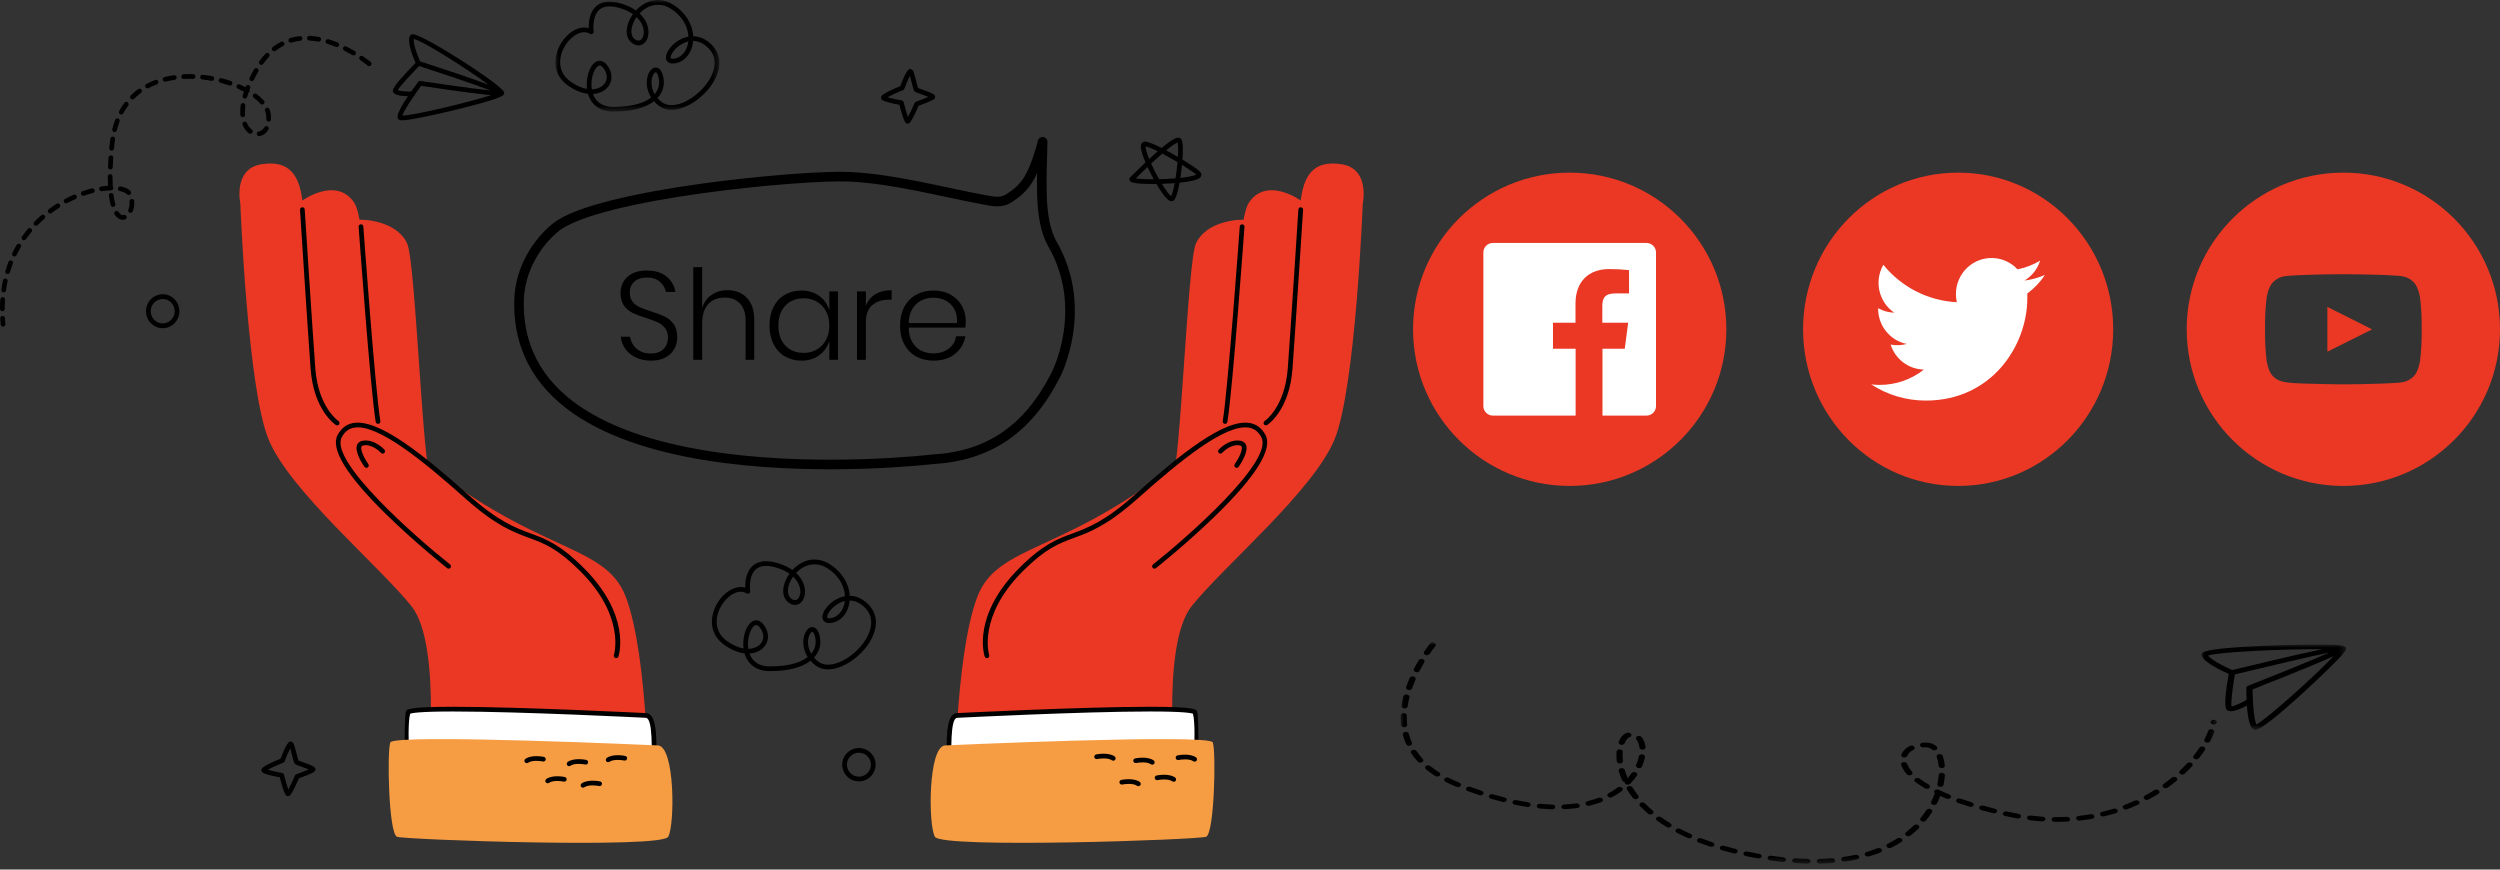 <?xml version="1.0" encoding="UTF-8"?>
<svg width="391px" height="136px" viewBox="0 0 391 136" version="1.1" xmlns="http://www.w3.org/2000/svg" xmlns:xlink="http://www.w3.org/1999/xlink">
    <rect x="0" y="0" width="391" height="136" fill="#333333" stroke="none"/>
    <title>113A82CD-F760-4C14-9B3A-7D25EDCBD7E0@3x</title>
    <defs>
        <polygon id="path-1" points="0 0 25.651 0 25.651 17.451 0 17.451"></polygon>
        <polygon id="path-3" points="5.68434189e-14 -7.10542736e-15 22.614 -7.10542736e-15 22.614 13.328 5.68434189e-14 13.328"></polygon>
        <polygon id="path-5" points="0 0 127.668 0 127.668 34.609 0 34.609"></polygon>
    </defs>
    <g id="Page-1" stroke="none" stroke-width="1" fill="none" fill-rule="evenodd">
        <g id="LP_3" transform="translate(-367, -847)">
            <g id="Group-6" transform="translate(367, 847)">
                <g id="Group-2" transform="translate(221, 27)">
                    <path d="M24.5,0 C38.031,0 49,10.969 49,24.5 C49,38.031 38.031,49 24.5,49 C10.969,49 0,38.031 0,24.5 C0,10.969 10.969,0 24.5,0" id="Fill-1" fill="#EA3824"></path>
                    <path d="M36.518,11 L12.487,11 C11.666,11 11,11.666 11,12.487 L11,36.513 C11,37.334 11.666,38 12.487,38 L25.427,38 L25.427,27.544 L21.888,27.544 L21.888,23.478 L25.409,23.478 L25.409,20.469 C25.409,16.983 27.536,15.084 30.638,15.084 C31.688,15.079 32.738,15.133 33.782,15.246 L33.782,18.889 L31.626,18.889 C29.93,18.889 29.604,19.696 29.604,20.875 L29.604,23.478 L33.642,23.478 L33.114,27.544 L29.628,27.544 L29.628,38 L36.513,38 C37.334,38 38,37.334 38,36.513 L38,12.487 C38,11.668 37.338,11.003 36.518,11" id="Fill-3" fill="#FFFFFF"></path>
                </g>
                <g id="Group-5" transform="translate(282, 27)">
                    <path d="M24.253,0 C37.647,0 48.505,10.969 48.505,24.5 C48.505,38.031 37.647,49 24.253,49 C10.858,49 0,38.031 0,24.5 C0,10.969 10.858,0 24.253,0" id="Fill-1" fill="#EA3824"></path>
                    <path d="M37.834,15.991 C36.816,16.445 35.738,16.744 34.633,16.879 C35.798,16.175 36.668,15.067 37.081,13.76 C35.988,14.417 34.791,14.879 33.543,15.127 C31.434,12.859 27.906,12.749 25.662,14.879 C24.542,15.942 23.906,17.425 23.905,18.978 C23.905,19.41 23.953,19.841 24.047,20.263 C19.57,20.042 15.394,17.916 12.554,14.412 C11.085,16.976 11.834,20.252 14.266,21.906 C13.38,21.878 12.514,21.636 11.738,21.203 L11.738,21.278 C11.74,23.958 13.612,26.265 16.212,26.794 C15.391,27.017 14.532,27.05 13.696,26.892 C14.424,29.186 16.516,30.758 18.9,30.8 C16.925,32.361 14.49,33.205 11.984,33.199 C11.539,33.198 11.096,33.171 10.654,33.118 C13.206,34.779 16.178,35.658 19.214,35.649 C29.485,35.649 35.072,27.071 35.072,19.634 L35.072,18.903 C36.156,18.105 37.092,17.12 37.834,15.991" id="Fill-3" fill="#FFFFFF"></path>
                </g>
                <path d="M195.143,68.951 C195.143,68.951 196.895,34.357 194.487,34.357 C192.079,34.357 188.356,35.232 187.042,38.079 C185.729,40.926 184.634,73.11 183.321,75.081 C182.006,77.052 195.143,68.951 195.143,68.951" id="Fill-1" fill="#EA3824"></path>
                <path d="M149.272,124.984 L184.018,123.38 C184.018,123.38 181.381,101.043 186.385,94.787 C191.39,88.531 205.405,76.779 208.718,68.732 C212.032,60.685 213.137,31.839 213.137,31.839 C213.137,31.839 214.321,26.396 209.824,25.686 C205.328,24.976 203.908,27.58 203.434,31.367 C203.434,31.367 198.227,27.58 195.387,31.603 C192.547,35.627 194.931,62.755 191.6,65.921 C169.111,87.298 156.379,83.937 152.83,93.404 C149.279,102.872 149.272,124.984 149.272,124.984" id="Fill-3" fill="#EA3824"></path>
                <path d="M197.992,66.526 C197.871,66.526 197.753,66.466 197.682,66.358 C197.572,66.187 197.621,65.96 197.791,65.848 C197.822,65.829 200.959,63.714 201.411,57.61 C201.878,51.295 203.055,32.948 203.067,32.763 C203.08,32.56 203.25,32.397 203.459,32.419 C203.661,32.432 203.815,32.607 203.802,32.81 C203.79,32.995 202.613,51.346 202.145,57.665 C201.664,64.164 198.332,66.377 198.19,66.467 C198.129,66.507 198.059,66.526 197.992,66.526" id="Fill-5" fill="#000000"></path>
                <path d="M193.419,73.171 C193.347,73.171 193.273,73.15 193.209,73.105 C193.042,72.987 193.002,72.758 193.118,72.592 C193.692,71.771 194.406,70.377 194.193,69.856 C194.164,69.783 194.107,69.704 193.908,69.666 C192.455,69.388 191.161,70.808 191.148,70.822 C191.013,70.975 190.78,70.986 190.629,70.851 C190.478,70.714 190.465,70.482 190.602,70.33 C190.665,70.259 192.193,68.59 194.046,68.942 C194.558,69.04 194.779,69.342 194.876,69.579 C195.314,70.654 193.991,72.629 193.722,73.015 C193.65,73.117 193.535,73.171 193.419,73.171" id="Fill-7" fill="#000000"></path>
                <path d="M191.601,66.289 C191.58,66.289 191.56,66.287 191.539,66.284 C191.339,66.25 191.204,66.06 191.237,65.86 C192.061,60.934 193.882,35.68 193.9,35.425 C193.914,35.223 194.096,35.065 194.293,35.084 C194.497,35.1 194.649,35.275 194.634,35.478 C194.616,35.733 192.792,61.02 191.963,65.981 C191.933,66.161 191.778,66.289 191.601,66.289" id="Fill-9" fill="#000000"></path>
                <path d="M154.356,102.931 C154.202,102.931 154.058,102.833 154.006,102.679 C153.92,102.421 151.985,96.272 159.438,88.819 C163.132,85.124 165.369,84.3 167.738,83.429 C170.108,82.555 172.795,81.567 177.515,77.357 C184.508,71.12 191.522,65.451 195.487,66.164 C196.551,66.358 197.373,66.992 197.929,68.047 C199.069,70.212 196.5,74.393 190.293,80.47 C185.752,84.916 180.836,88.82 180.788,88.859 C180.627,88.987 180.396,88.958 180.27,88.799 C180.144,88.64 180.17,88.408 180.331,88.282 C185.711,84.018 199.248,72.133 197.278,68.39 C196.826,67.533 196.197,67.041 195.355,66.889 C191.697,66.229 184.531,72.086 178.005,77.907 C173.181,82.209 170.424,83.224 167.992,84.119 C165.602,84.999 163.539,85.759 159.959,89.339 C152.849,96.45 154.686,102.388 154.706,102.447 C154.769,102.64 154.665,102.848 154.471,102.912 C154.433,102.924 154.393,102.931 154.356,102.931" id="Fill-11" fill="#000000"></path>
                <path d="M149.655,111.9 C149.655,111.9 186.428,110.026 186.897,111.431 C187.366,112.837 187.132,125.719 185.961,126.188 C184.79,126.657 147.399,128.102 148.25,126.188 C149.186,124.08 147.313,112.134 149.655,111.9" id="Fill-13" fill="#FFFFFF"></path>
                <path d="M148.651,126.169 C149.085,126.368 151.017,126.784 159.564,126.784 C170.438,126.784 184.976,126.116 185.831,125.843 C186.407,125.308 187.247,113.994 186.575,111.632 C186.321,111.524 185.162,111.276 179.894,111.276 C169.237,111.276 149.869,112.258 149.674,112.268 C148.615,112.373 148.759,117.405 148.846,120.412 C148.919,122.951 148.983,125.165 148.651,126.169 M159.564,127.521 C148.594,127.521 148.162,126.854 147.953,126.534 C147.855,126.383 147.84,126.201 147.914,126.037 C148.249,125.282 148.178,122.816 148.109,120.433 C147.959,115.163 147.981,111.696 149.618,111.533 C149.831,111.522 169.218,110.54 179.893,110.54 C186.988,110.54 187.126,110.951 187.246,111.315 C187.534,112.178 187.716,125.882 186.096,126.528 C185.201,126.888 169.713,127.521 159.564,127.521" id="Fill-15" fill="#000000"></path>
                <path d="M147.796,116.584 C147.796,116.584 189.153,114.711 189.68,116.116 C190.207,117.521 189.943,130.403 188.627,130.872 C187.31,131.341 147.269,132.746 146.215,130.872 C145.161,128.998 145.161,116.818 147.796,116.584" id="Fill-17" fill="#F69C43"></path>
                <path d="M180.585,119.236 C180.584,119.306 180.563,119.377 180.52,119.438 C180.403,119.605 180.174,119.647 180.007,119.531 C179.387,119.099 178.126,119.244 177.692,119.337 C177.493,119.379 177.298,119.253 177.255,119.053 C177.213,118.852 177.339,118.659 177.538,118.616 C177.614,118.6 179.417,118.223 180.428,118.925 C180.532,118.999 180.588,119.117 180.585,119.236" id="Fill-19" fill="#000000"></path>
                <path d="M174.482,118.615 C174.48,118.683 174.46,118.754 174.416,118.817 C174.299,118.984 174.07,119.025 173.904,118.909 C173.284,118.478 172.022,118.623 171.588,118.716 C171.39,118.757 171.194,118.63 171.152,118.431 C171.111,118.233 171.236,118.037 171.434,117.995 C171.51,117.978 173.314,117.602 174.324,118.303 C174.429,118.377 174.484,118.496 174.482,118.615" id="Fill-21" fill="#000000"></path>
                <path d="M178.413,122.601 C178.412,122.671 178.391,122.742 178.348,122.804 C178.231,122.971 178.002,123.012 177.835,122.896 C177.213,122.463 175.954,122.609 175.521,122.702 C175.322,122.745 175.126,122.618 175.084,122.418 C175.037,122.224 175.167,122.024 175.367,121.982 C175.442,121.965 177.245,121.589 178.256,122.291 C178.361,122.365 178.416,122.482 178.413,122.601" id="Fill-23" fill="#000000"></path>
                <path d="M183.941,121.907 C183.94,121.978 183.919,122.049 183.875,122.109 C183.758,122.276 183.529,122.319 183.363,122.203 C182.74,121.769 181.481,121.915 181.047,122.008 C180.849,122.052 180.653,121.924 180.611,121.725 C180.565,121.528 180.694,121.332 180.893,121.288 C180.969,121.272 182.772,120.894 183.783,121.597 C183.888,121.671 183.943,121.788 183.941,121.907" id="Fill-25" fill="#000000"></path>
                <path d="M187.211,118.764 C187.209,118.834 187.188,118.905 187.145,118.966 C187.028,119.133 186.799,119.174 186.632,119.059 C186.013,118.627 184.752,118.773 184.318,118.865 C184.12,118.907 183.924,118.781 183.882,118.581 C183.841,118.382 183.965,118.187 184.164,118.145 C184.24,118.128 186.043,117.751 187.053,118.453 C187.158,118.527 187.213,118.645 187.211,118.764" id="Fill-27" fill="#000000"></path>
                <path d="M55.581,68.951 C55.581,68.951 53.829,34.357 56.237,34.357 C58.646,34.357 62.368,35.232 63.682,38.079 C64.995,40.926 66.09,73.11 67.404,75.081 C68.718,77.052 55.581,68.951 55.581,68.951" id="Fill-29" fill="#EA3824"></path>
                <path d="M101.452,124.984 L66.706,123.38 C66.706,123.38 69.344,101.043 64.339,94.787 C59.334,88.531 45.319,76.779 42.007,68.732 C38.692,60.685 37.587,31.839 37.587,31.839 C37.587,31.839 36.403,26.396 40.9,25.686 C45.396,24.976 46.816,27.58 47.29,31.367 C47.29,31.367 52.497,27.58 55.337,31.603 C58.177,35.627 55.793,62.755 59.124,65.921 C81.613,87.298 94.345,83.937 97.894,93.404 C101.445,102.872 101.452,124.984 101.452,124.984" id="Fill-31" fill="#EA3824"></path>
                <path d="M52.732,66.526 C52.853,66.526 52.971,66.466 53.042,66.358 C53.152,66.187 53.103,65.96 52.933,65.848 C52.902,65.829 49.765,63.714 49.313,57.61 C48.845,51.295 47.669,32.948 47.657,32.763 C47.644,32.56 47.474,32.397 47.265,32.419 C47.063,32.432 46.909,32.607 46.922,32.81 C46.934,32.995 48.111,51.346 48.579,57.665 C49.06,64.164 52.392,66.377 52.534,66.467 C52.595,66.507 52.665,66.526 52.732,66.526" id="Fill-33" fill="#000000"></path>
                <path d="M57.305,73.171 C57.377,73.171 57.451,73.15 57.516,73.105 C57.682,72.987 57.723,72.758 57.606,72.592 C57.032,71.771 56.319,70.377 56.531,69.856 C56.56,69.783 56.618,69.704 56.817,69.666 C58.269,69.388 59.563,70.808 59.576,70.822 C59.711,70.975 59.944,70.986 60.096,70.851 C60.246,70.714 60.259,70.482 60.123,70.33 C60.059,70.259 58.532,68.59 56.679,68.942 C56.166,69.04 55.945,69.342 55.848,69.579 C55.411,70.654 56.734,72.629 57.003,73.015 C57.075,73.117 57.189,73.171 57.305,73.171" id="Fill-35" fill="#000000"></path>
                <path d="M59.123,66.289 C59.144,66.289 59.164,66.287 59.185,66.284 C59.385,66.25 59.52,66.06 59.487,65.86 C58.663,60.934 56.843,35.68 56.824,35.425 C56.81,35.223 56.628,35.065 56.431,35.084 C56.227,35.1 56.075,35.275 56.09,35.478 C56.108,35.733 57.932,61.02 58.761,65.981 C58.791,66.161 58.946,66.289 59.123,66.289" id="Fill-37" fill="#000000"></path>
                <path d="M96.368,102.931 C96.522,102.931 96.666,102.833 96.718,102.679 C96.804,102.421 98.739,96.272 91.286,88.819 C87.592,85.124 85.355,84.3 82.986,83.429 C80.616,82.555 77.929,81.567 73.209,77.357 C66.216,71.12 59.203,65.451 55.237,66.164 C54.173,66.358 53.351,66.992 52.795,68.047 C51.655,70.212 54.224,74.393 60.431,80.47 C64.972,84.916 69.888,88.82 69.936,88.859 C70.097,88.987 70.328,88.958 70.454,88.799 C70.581,88.64 70.554,88.408 70.394,88.282 C65.013,84.018 51.477,72.133 53.447,68.39 C53.898,67.533 54.527,67.041 55.369,66.889 C59.027,66.229 66.194,72.086 72.719,77.907 C77.544,82.209 80.301,83.224 82.732,84.119 C85.122,84.999 87.186,85.759 90.765,89.339 C97.875,96.45 96.038,102.388 96.019,102.447 C95.956,102.64 96.06,102.848 96.253,102.912 C96.291,102.924 96.331,102.931 96.368,102.931" id="Fill-39" fill="#000000"></path>
                <path d="M101.069,111.9 C101.069,111.9 64.296,110.026 63.827,111.431 C63.358,112.837 63.592,125.719 64.763,126.188 C65.934,126.657 103.325,128.102 102.474,126.188 C101.538,124.08 103.411,112.134 101.069,111.9" id="Fill-41" fill="#FFFFFF"></path>
                <path d="M64.15,111.632 C63.477,113.993 64.318,125.308 64.932,125.862 C65.748,126.116 80.287,126.784 91.161,126.784 L91.163,126.784 C99.708,126.784 101.64,126.368 102.073,126.169 C101.741,125.164 101.805,122.951 101.879,120.412 C101.964,117.405 102.109,112.373 101.032,112.266 C100.855,112.258 81.487,111.277 70.83,111.277 C65.562,111.277 64.403,111.525 64.15,111.632 M91.163,127.521 L91.161,127.521 C81.01,127.521 65.523,126.888 64.627,126.529 C63.006,125.882 63.19,112.178 63.477,111.316 C63.598,110.952 63.735,110.54 70.83,110.54 C81.505,110.54 100.893,111.523 101.088,111.532 C102.742,111.697 102.766,115.164 102.615,120.433 C102.546,122.818 102.475,125.282 102.811,126.038 C102.883,126.202 102.87,126.383 102.771,126.534 C102.563,126.854 102.128,127.521 91.163,127.521" id="Fill-43" fill="#000000"></path>
                <path d="M102.928,116.584 C102.928,116.584 61.571,114.711 61.044,116.116 C60.517,117.521 60.781,130.403 62.098,130.872 C63.414,131.341 103.455,132.746 104.509,130.872 C105.563,128.998 105.563,116.818 102.928,116.584" id="Fill-45" fill="#F69C43"></path>
                <path d="M88.643,119.47 C88.644,119.54 88.665,119.61 88.708,119.672 C88.825,119.839 89.054,119.881 89.221,119.764 C89.841,119.333 91.102,119.478 91.536,119.571 C91.735,119.613 91.931,119.486 91.973,119.287 C92.015,119.086 91.889,118.893 91.69,118.85 C91.615,118.833 89.812,118.457 88.801,119.159 C88.696,119.233 88.64,119.351 88.643,119.47" id="Fill-47" fill="#000000"></path>
                <path d="M94.746,118.849 C94.748,118.918 94.769,118.99 94.812,119.051 C94.929,119.218 95.158,119.259 95.325,119.143 C95.944,118.712 97.206,118.858 97.64,118.95 C97.838,118.992 98.034,118.865 98.076,118.666 C98.118,118.467 97.992,118.272 97.794,118.229 C97.718,118.213 95.914,117.836 94.904,118.538 C94.8,118.612 94.744,118.729 94.746,118.849" id="Fill-49" fill="#000000"></path>
                <path d="M90.815,122.835 C90.816,122.905 90.837,122.976 90.88,123.038 C90.997,123.205 91.226,123.246 91.393,123.13 C92.015,122.697 93.274,122.843 93.708,122.936 C93.906,122.979 94.102,122.852 94.144,122.652 C94.191,122.458 94.061,122.258 93.862,122.216 C93.786,122.199 91.983,121.823 90.973,122.525 C90.868,122.598 90.812,122.716 90.815,122.835" id="Fill-51" fill="#000000"></path>
                <path d="M85.287,122.142 C85.289,122.212 85.31,122.283 85.353,122.345 C85.47,122.511 85.699,122.553 85.866,122.437 C86.488,122.004 87.748,122.15 88.181,122.243 C88.379,122.286 88.575,122.159 88.617,121.96 C88.663,121.762 88.534,121.566 88.335,121.523 C88.259,121.506 86.456,121.129 85.445,121.831 C85.341,121.906 85.285,122.023 85.287,122.142" id="Fill-53" fill="#000000"></path>
                <path d="M82.017,118.998 C82.019,119.068 82.039,119.138 82.083,119.2 C82.2,119.367 82.429,119.409 82.595,119.292 C83.215,118.861 84.476,119.006 84.91,119.099 C85.108,119.141 85.304,119.015 85.346,118.815 C85.387,118.616 85.262,118.421 85.064,118.378 C84.988,118.362 83.185,117.985 82.175,118.687 C82.07,118.761 82.015,118.879 82.017,118.998" id="Fill-55" fill="#000000"></path>
                <path d="M81.171,47.24 C81.232,42.094 84.019,37.919 86.89,35.581 C93.383,30.297 125.595,27.302 132.822,27.646 C140.049,27.991 147.203,30.027 154.39,31.335 C155.512,31.54 156.684,31.715 157.736,31.044 C160.111,29.526 161.477,28.143 163.066,22.174 C163.009,27.555 162.358,34.081 164.541,38.057 C170.507,48.316 165.137,58.612 165.137,58.612 C160.768,67.243 154.534,71.35 145.826,71.835 C145.826,71.835 80.791,79.579 81.171,47.24 Z" id="Stroke-57" stroke="#000000" stroke-width="1.5" stroke-linecap="round" stroke-linejoin="round"></path>
                <path d="M105.48,54.535 C105.187,55.09 104.733,55.54 104.12,55.886 C103.506,56.231 102.743,56.404 101.83,56.404 C100.942,56.404 100.152,56.241 99.46,55.915 C98.769,55.589 98.217,55.141 97.806,54.574 C97.395,54.007 97.157,53.37 97.092,52.665 L98.541,52.665 C98.592,53.07 98.743,53.474 98.991,53.879 C99.239,54.284 99.597,54.62 100.068,54.888 C100.538,55.155 101.105,55.289 101.771,55.289 C102.645,55.289 103.314,55.054 103.777,54.584 C104.241,54.114 104.472,53.52 104.472,52.803 C104.472,52.189 104.319,51.69 104.012,51.305 C103.706,50.92 103.327,50.623 102.876,50.414 C102.426,50.205 101.81,49.977 101.027,49.728 C100.166,49.455 99.47,49.19 98.942,48.936 C98.414,48.681 97.966,48.306 97.601,47.81 C97.235,47.314 97.052,46.655 97.052,45.833 C97.052,44.789 97.417,43.941 98.149,43.288 C98.879,42.636 99.884,42.309 101.164,42.309 C102.468,42.309 103.503,42.63 104.267,43.268 C105.03,43.908 105.484,44.704 105.627,45.657 L104.159,45.657 C104.042,45.069 103.731,44.548 103.229,44.091 C102.726,43.634 102.038,43.405 101.164,43.405 C100.354,43.405 99.709,43.614 99.226,44.032 C98.743,44.45 98.501,45.03 98.501,45.774 C98.501,46.362 98.651,46.839 98.952,47.203 C99.251,47.569 99.621,47.849 100.058,48.045 C100.495,48.241 101.092,48.463 101.849,48.711 C102.723,48.985 103.431,49.253 103.973,49.514 C104.514,49.774 104.974,50.166 105.353,50.688 C105.732,51.21 105.92,51.902 105.92,52.764 C105.92,53.389 105.774,53.98 105.48,54.535" id="Fill-59" fill="#000000"></path>
                <path d="M116.796,46.568 C117.572,47.358 117.961,48.516 117.961,50.043 L117.961,56.268 L116.61,56.268 L116.61,50.14 C116.61,48.979 116.317,48.089 115.73,47.468 C115.142,46.849 114.34,46.539 113.321,46.539 C112.251,46.539 111.4,46.881 110.767,47.566 C110.134,48.252 109.817,49.259 109.817,50.591 L109.817,56.268 L108.428,56.268 L108.428,41.782 L109.817,41.782 L109.817,48.203 C110.091,47.29 110.587,46.59 111.305,46.108 C112.023,45.626 112.845,45.383 113.772,45.383 C115.012,45.383 116.02,45.779 116.796,46.568" id="Fill-61" fill="#000000"></path>
                <path d="M122.825,47.801 C122.1,48.565 121.739,49.606 121.739,50.923 C121.739,52.241 122.1,53.282 122.825,54.046 C123.55,54.81 124.512,55.191 125.713,55.191 C126.47,55.191 127.151,55.015 127.759,54.662 C128.365,54.31 128.842,53.811 129.187,53.165 C129.533,52.519 129.707,51.772 129.707,50.923 C129.707,50.075 129.533,49.328 129.187,48.682 C128.842,48.035 128.365,47.536 127.759,47.184 C127.151,46.832 126.47,46.655 125.713,46.655 C124.512,46.655 123.55,47.037 122.825,47.801 M128.131,46.283 C128.894,46.845 129.419,47.589 129.707,48.516 L129.707,45.579 L131.057,45.579 L131.057,56.268 L129.707,56.268 L129.707,53.331 C129.419,54.258 128.894,55.002 128.131,55.563 C127.367,56.124 126.443,56.405 125.36,56.405 C124.394,56.405 123.53,56.183 122.766,55.739 C122.003,55.296 121.409,54.659 120.985,53.83 C120.56,53.002 120.348,52.032 120.348,50.923 C120.348,49.801 120.56,48.825 120.985,47.996 C121.409,47.168 122,46.535 122.757,46.098 C123.513,45.66 124.382,45.442 125.36,45.442 C126.443,45.442 127.367,45.723 128.131,46.283" id="Fill-63" fill="#000000"></path>
                <path d="M136.929,46.01 C137.621,45.592 138.463,45.383 139.454,45.383 L139.454,46.871 L139.004,46.871 C137.973,46.871 137.118,47.149 136.44,47.703 C135.761,48.258 135.422,49.161 135.422,50.414 L135.422,56.268 L134.033,56.268 L134.033,45.579 L135.422,45.579 L135.422,47.791 C135.736,47.022 136.238,46.428 136.929,46.01" id="Fill-65" fill="#000000"></path>
                <path d="M144.095,46.989 C143.521,47.276 143.054,47.717 142.696,48.309 C142.336,48.904 142.144,49.645 142.118,50.532 L149.674,50.532 C149.727,49.657 149.583,48.92 149.243,48.319 C148.905,47.719 148.448,47.276 147.873,46.989 C147.299,46.702 146.672,46.557 145.994,46.557 C145.302,46.557 144.669,46.702 144.095,46.989 M148.363,54.545 C149.015,54.062 149.407,53.41 149.537,52.587 L150.987,52.587 C150.79,53.722 150.248,54.642 149.362,55.347 C148.474,56.051 147.352,56.404 145.994,56.404 C144.976,56.404 144.073,56.187 143.283,55.749 C142.493,55.312 141.876,54.678 141.433,53.849 C140.989,53.022 140.767,52.047 140.767,50.923 C140.767,49.801 140.989,48.825 141.433,47.996 C141.876,47.169 142.493,46.535 143.283,46.097 C144.073,45.66 144.976,45.441 145.994,45.441 C147.038,45.441 147.942,45.66 148.705,46.097 C149.469,46.535 150.049,47.12 150.448,47.849 C150.846,48.581 151.045,49.377 151.045,50.239 C151.045,50.603 151.019,50.937 150.967,51.236 L142.118,51.236 C142.131,52.136 142.317,52.891 142.676,53.498 C143.034,54.105 143.501,54.551 144.075,54.84 C144.65,55.127 145.27,55.27 145.936,55.27 C146.901,55.27 147.71,55.028 148.363,54.545" id="Fill-67" fill="#000000"></path>
                <path d="M134.344,117.723 C133.307,117.723 132.467,118.56 132.461,119.588 C132.458,120.621 133.294,121.465 134.328,121.47 L134.335,121.47 C135.365,121.47 136.205,120.633 136.209,119.605 C136.211,119.104 136.019,118.633 135.666,118.278 C135.314,117.922 134.844,117.725 134.344,117.723 M134.335,122.206 L134.324,122.206 C132.885,122.2 131.72,121.024 131.725,119.585 C131.732,118.153 132.903,116.987 134.334,116.987 C135.044,116.99 135.698,117.263 136.189,117.759 C136.68,118.254 136.948,118.91 136.946,119.608 C136.94,121.04 135.768,122.206 134.335,122.206" id="Fill-69" fill="#000000"></path>
                <path d="M65.698,9.597 C69.522,10.838 73.824,12.272 76.425,13.256 C73.122,10.838 66.16,6.369 64.719,6.102 C64.62,6.712 65.111,8.29 65.698,9.597 M65.86,13.423 C64.509,15.241 63.122,17.369 62.931,18.077 L62.944,18.077 C64.956,18.03 73.394,15.966 76.801,14.895 C73.655,14.591 67.168,13.62 65.86,13.423 M62.323,18.644 C62.125,18.433 61.598,17.872 65.402,12.805 C65.483,12.697 65.615,12.644 65.752,12.662 C65.842,12.676 73.272,13.803 76.734,14.15 C74.162,13.172 68.883,11.405 65.315,10.248 C65.218,10.216 65.137,10.146 65.094,10.052 C64.837,9.493 63.576,6.649 64.109,5.618 C64.149,5.541 64.275,5.361 64.576,5.354 C66.04,5.32 77.889,12.843 78.793,14.339 C78.796,14.341 78.797,14.343 78.796,14.343 C78.807,14.362 78.818,14.381 78.826,14.402 C78.832,14.414 78.836,14.425 78.84,14.437 L78.84,14.438 C78.85,14.474 78.856,14.511 78.857,14.549 C78.859,14.576 78.857,14.603 78.853,14.63 C78.844,14.685 78.835,14.745 78.768,14.822 C78.76,14.831 78.751,14.841 78.741,14.851 C78.424,15.159 77.148,15.713 71.672,17.071 C68.261,17.916 64.245,18.784 62.962,18.814 C62.68,18.821 62.464,18.794 62.323,18.644" id="Fill-71" fill="#000000"></path>
                <path d="M64.53,15.062 C64.733,15.057 64.893,14.889 64.889,14.687 C64.885,14.483 64.717,14.322 64.513,14.326 C63.523,14.346 62.511,14.243 62.204,14.099 C62.46,13.609 64.124,11.769 65.617,10.262 C65.76,10.118 65.759,9.884 65.615,9.742 C65.469,9.597 65.236,9.601 65.093,9.744 C63.424,11.43 61.432,13.568 61.438,14.173 C61.439,14.281 61.472,14.439 61.623,14.585 C62.111,15.059 63.818,15.077 64.529,15.062 L64.53,15.062 Z" id="Fill-73" fill="#000000"></path>
                <path d="M2.57,39.932 C2.473,40.097 2.266,40.162 2.091,40.078 C1.909,39.991 1.832,39.771 1.92,39.587 C2.126,39.159 2.351,38.733 2.591,38.323 C2.693,38.147 2.936,38.057 3.112,38.16 C3.288,38.262 3.365,38.456 3.262,38.632 L3.227,38.694 C2.998,39.087 2.781,39.495 2.584,39.906 C2.579,39.915 2.575,39.924 2.57,39.932 M4.958,36.228 C4.947,36.245 4.935,36.263 4.922,36.28 C4.611,36.651 4.315,37.036 4.044,37.422 C3.926,37.589 3.697,37.629 3.53,37.512 C3.364,37.395 3.323,37.163 3.441,36.999 C3.725,36.595 4.034,36.194 4.356,35.807 C4.487,35.651 4.719,35.63 4.876,35.761 C5.015,35.877 5.046,36.076 4.958,36.228 M1.511,42.678 C1.428,42.822 1.256,42.895 1.09,42.846 C0.894,42.788 0.783,42.583 0.841,42.388 C0.983,41.908 1.146,41.43 1.324,40.966 C1.393,40.776 1.61,40.682 1.799,40.754 C1.99,40.828 2.084,41.04 2.01,41.231 C1.84,41.675 1.683,42.135 1.547,42.597 C1.538,42.626 1.526,42.653 1.511,42.678 M7.017,34.127 C6.998,34.161 6.972,34.193 6.941,34.22 C6.579,34.536 6.224,34.869 5.889,35.209 C5.748,35.355 5.514,35.357 5.369,35.214 C5.223,35.072 5.219,34.838 5.364,34.694 C5.713,34.339 6.08,33.993 6.458,33.664 C6.611,33.531 6.843,33.547 6.977,33.701 C7.084,33.823 7.095,33.995 7.017,34.127 M0.893,45.556 C0.82,45.681 0.676,45.756 0.524,45.735 C0.323,45.706 0.182,45.52 0.211,45.319 C0.281,44.817 0.368,44.32 0.47,43.842 C0.515,43.644 0.71,43.517 0.908,43.56 C1.107,43.603 1.234,43.798 1.191,43.997 C1.092,44.457 1.008,44.937 0.94,45.421 C0.933,45.47 0.917,45.515 0.893,45.556 M9.379,32.37 C9.35,32.419 9.309,32.462 9.257,32.495 C8.848,32.754 8.448,33.03 8.067,33.313 C7.904,33.435 7.674,33.402 7.552,33.239 C7.43,33.076 7.464,32.844 7.627,32.723 C8.023,32.427 8.439,32.141 8.864,31.872 C9.036,31.764 9.263,31.815 9.372,31.987 C9.448,32.108 9.446,32.255 9.379,32.37 M0.686,48.491 C0.623,48.601 0.503,48.675 0.366,48.673 C0.163,48.673 -0.001,48.507 4.54896678e-06,48.304 C0.003,47.794 0.021,47.295 0.056,46.809 C0.069,46.606 0.246,46.453 0.449,46.467 C0.652,46.482 0.805,46.657 0.79,46.86 C0.758,47.331 0.739,47.814 0.737,48.308 C0.736,48.374 0.718,48.437 0.686,48.491 M20.067,16.487 C20.06,16.498 20.052,16.51 20.045,16.521 C19.771,16.889 19.518,17.288 19.287,17.719 C19.188,17.891 18.966,17.965 18.788,17.87 C18.608,17.773 18.541,17.55 18.636,17.37 C18.883,16.912 19.158,16.48 19.452,16.082 C19.573,15.919 19.803,15.885 19.967,16.006 C20.12,16.119 20.161,16.327 20.067,16.487 M11.976,30.983 C11.938,31.048 11.881,31.102 11.806,31.134 C11.367,31.328 10.929,31.541 10.507,31.767 C10.328,31.863 10.104,31.795 10.008,31.616 C9.913,31.437 9.981,31.214 10.16,31.118 C10.598,30.883 11.052,30.662 11.509,30.461 C11.696,30.379 11.913,30.463 11.996,30.649 C12.045,30.761 12.034,30.884 11.976,30.983 M18.232,20.476 C18.152,20.614 17.987,20.689 17.824,20.648 C17.627,20.598 17.507,20.397 17.557,20.2 C17.683,19.701 17.836,19.214 18.008,18.754 C18.078,18.563 18.293,18.468 18.483,18.54 C18.674,18.612 18.77,18.825 18.698,19.015 C18.534,19.449 18.39,19.908 18.271,20.38 C18.263,20.414 18.25,20.447 18.232,20.476 M0.792,50.901 C0.733,51 0.63,51.071 0.506,51.082 C0.302,51.1 0.124,50.951 0.106,50.747 C0.078,50.427 0.054,50.111 0.038,49.798 C0.027,49.594 0.182,49.421 0.385,49.411 C0.589,49.4 0.762,49.555 0.773,49.758 C0.79,50.063 0.812,50.37 0.84,50.683 C0.847,50.762 0.828,50.837 0.792,50.901 M22.143,14.42 C22.119,14.462 22.085,14.5 22.043,14.532 C21.662,14.811 21.299,15.12 20.967,15.452 C20.823,15.595 20.59,15.594 20.446,15.45 C20.303,15.305 20.309,15.072 20.448,14.929 C20.807,14.572 21.197,14.239 21.608,13.938 C21.771,13.818 22.002,13.853 22.122,14.017 C22.212,14.139 22.215,14.297 22.143,14.42 M17.78,23.382 C17.71,23.502 17.575,23.578 17.427,23.564 C17.225,23.545 17.076,23.365 17.094,23.162 C17.119,22.911 17.145,22.654 17.173,22.391 C17.198,22.15 17.228,21.911 17.262,21.68 C17.295,21.479 17.48,21.34 17.681,21.37 C17.883,21.4 18.021,21.587 17.991,21.788 C17.958,22.01 17.928,22.237 17.905,22.468 C17.877,22.728 17.851,22.983 17.828,23.232 C17.823,23.286 17.806,23.337 17.78,23.382 M14.757,30.013 C14.709,30.095 14.629,30.159 14.53,30.184 C14.078,30.3 13.613,30.442 13.149,30.603 C12.957,30.67 12.747,30.569 12.68,30.376 C12.614,30.184 12.716,29.973 12.907,29.908 C13.39,29.74 13.875,29.592 14.346,29.47 C14.544,29.42 14.745,29.539 14.795,29.736 C14.82,29.833 14.803,29.932 14.757,30.013 M24.73,13.033 C24.688,13.103 24.625,13.161 24.543,13.192 C24.091,13.362 23.655,13.56 23.245,13.779 C23.065,13.874 22.842,13.806 22.747,13.627 C22.65,13.449 22.717,13.226 22.897,13.128 C23.336,12.895 23.801,12.685 24.281,12.502 C24.471,12.431 24.684,12.527 24.757,12.717 C24.797,12.825 24.784,12.94 24.73,13.033 M17.578,26.321 C17.512,26.435 17.387,26.509 17.246,26.503 C17.043,26.496 16.884,26.326 16.891,26.121 C16.909,25.653 16.936,25.16 16.973,24.64 C16.988,24.436 17.164,24.284 17.367,24.298 C17.569,24.313 17.722,24.489 17.708,24.692 C17.673,25.203 17.645,25.688 17.628,26.15 C17.626,26.212 17.608,26.27 17.578,26.321 M27.581,12.309 C27.525,12.403 27.43,12.471 27.315,12.489 C26.834,12.558 26.36,12.651 25.905,12.765 C25.709,12.815 25.508,12.695 25.459,12.497 C25.41,12.3 25.529,12.1 25.727,12.051 C26.206,11.931 26.704,11.832 27.209,11.759 C27.411,11.73 27.597,11.87 27.627,12.071 C27.639,12.157 27.621,12.24 27.581,12.309 M17.667,29.585 C17.604,29.693 17.489,29.766 17.355,29.768 C16.911,29.777 16.433,29.819 15.936,29.895 C15.735,29.925 15.548,29.787 15.517,29.586 C15.486,29.385 15.625,29.197 15.826,29.167 C16.192,29.111 16.549,29.073 16.893,29.05 C16.872,28.605 16.859,28.124 16.86,27.608 C16.858,27.403 17.025,27.24 17.228,27.239 C17.431,27.24 17.596,27.404 17.596,27.608 C17.596,28.13 17.609,28.614 17.632,29.06 C17.633,29.093 17.631,29.125 17.625,29.157 C17.68,29.219 17.715,29.302 17.716,29.393 C17.717,29.463 17.7,29.529 17.667,29.585 M17.988,32.175 C17.941,32.256 17.864,32.32 17.766,32.346 C17.569,32.399 17.367,32.283 17.315,32.086 C17.197,31.65 17.1,31.148 17.029,30.593 C17.003,30.392 17.145,30.207 17.346,30.181 C17.548,30.155 17.733,30.296 17.758,30.498 C17.827,31.02 17.917,31.49 18.026,31.894 C18.052,31.993 18.036,32.093 17.988,32.175 M30.519,12.149 C30.454,12.262 30.33,12.336 30.19,12.331 C29.705,12.317 29.219,12.323 28.747,12.348 C28.544,12.359 28.371,12.203 28.359,11.999 C28.348,11.795 28.505,11.622 28.708,11.613 C29.201,11.586 29.707,11.58 30.213,11.596 C30.415,11.602 30.575,11.772 30.569,11.975 C30.567,12.038 30.549,12.098 30.519,12.149 M20.45,30.312 C20.435,30.338 20.417,30.363 20.394,30.385 C20.252,30.53 20.018,30.532 19.874,30.389 C19.798,30.315 19.705,30.245 19.597,30.182 C19.373,30.051 19.084,29.949 18.74,29.878 C18.541,29.837 18.413,29.642 18.454,29.443 C18.494,29.242 18.69,29.116 18.888,29.157 C19.31,29.244 19.674,29.374 19.968,29.546 C20.129,29.639 20.27,29.746 20.39,29.865 C20.512,29.985 20.533,30.169 20.45,30.312 M19.762,34.159 C19.716,34.237 19.641,34.299 19.547,34.327 C19.217,34.421 18.882,34.377 18.573,34.198 C18.334,34.058 18.114,33.839 17.922,33.546 C17.81,33.376 17.856,33.148 18.027,33.036 C18.197,32.924 18.425,32.972 18.537,33.142 C18.667,33.338 18.803,33.48 18.944,33.562 C19.077,33.639 19.207,33.658 19.341,33.62 C19.537,33.562 19.741,33.674 19.798,33.87 C19.827,33.971 19.811,34.075 19.762,34.159 M20.731,33.113 C20.64,33.268 20.447,33.337 20.275,33.268 C20.087,33.192 19.996,32.977 20.072,32.788 C20.226,32.406 20.294,31.952 20.259,31.51 C20.245,31.307 20.396,31.13 20.598,31.115 C20.801,31.099 20.979,31.251 20.995,31.454 C21.037,32.014 20.954,32.571 20.755,33.065 C20.748,33.081 20.74,33.097 20.731,33.113 M33.448,12.46 C33.372,12.591 33.22,12.666 33.064,12.638 C32.589,12.551 32.107,12.482 31.632,12.431 C31.429,12.409 31.283,12.227 31.305,12.026 C31.326,11.821 31.508,11.677 31.711,11.699 C32.204,11.751 32.703,11.824 33.196,11.912 C33.395,11.949 33.529,12.141 33.492,12.34 C33.484,12.384 33.468,12.424 33.448,12.46 M36.299,13.2 C36.212,13.348 36.03,13.42 35.861,13.363 C35.413,13.209 34.947,13.07 34.476,12.948 C34.279,12.897 34.161,12.696 34.212,12.498 C34.264,12.301 34.465,12.184 34.661,12.235 C35.149,12.362 35.633,12.506 36.099,12.664 C36.292,12.731 36.394,12.94 36.329,13.132 C36.321,13.157 36.311,13.179 36.299,13.2 M39.695,12.497 C39.598,12.663 39.388,12.729 39.215,12.642 C39.032,12.552 38.957,12.331 39.047,12.149 C39.257,11.725 39.49,11.286 39.752,10.83 C39.752,10.829 39.753,10.828 39.753,10.828 C39.854,10.654 40.079,10.593 40.255,10.694 C40.431,10.795 40.492,11.021 40.39,11.197 C40.137,11.638 39.91,12.063 39.708,12.475 C39.704,12.483 39.699,12.49 39.695,12.497 M42.116,8.825 C42.102,8.848 42.085,8.87 42.066,8.892 C41.753,9.224 41.449,9.594 41.163,9.991 C41.044,10.156 40.813,10.193 40.648,10.074 C40.484,9.954 40.449,9.731 40.565,9.56 C40.871,9.137 41.194,8.743 41.529,8.387 C41.669,8.239 41.901,8.232 42.049,8.371 C42.176,8.492 42.2,8.68 42.116,8.825 M38.623,15.236 C38.54,15.377 38.37,15.451 38.206,15.405 C38.009,15.35 37.895,15.147 37.95,14.951 C38.007,14.747 38.071,14.54 38.14,14.329 C37.842,14.174 37.53,14.024 37.208,13.883 C37.021,13.801 36.936,13.584 37.017,13.398 C37.106,13.211 37.316,13.126 37.503,13.207 C37.81,13.342 38.107,13.484 38.392,13.63 C38.406,13.594 38.422,13.557 38.435,13.521 C38.508,13.332 38.724,13.24 38.913,13.314 C39.103,13.389 39.195,13.603 39.12,13.791 C39.085,13.881 39.05,13.971 39.016,14.061 C39.057,14.161 39.054,14.279 38.997,14.38 C38.955,14.44 38.911,14.492 38.852,14.523 C38.781,14.736 38.716,14.945 38.659,15.149 C38.651,15.18 38.638,15.208 38.623,15.236 M44.437,7.042 C44.403,7.1 44.353,7.15 44.289,7.183 C43.883,7.395 43.485,7.65 43.108,7.941 C42.947,8.066 42.716,8.036 42.591,7.874 C42.467,7.713 42.496,7.482 42.658,7.358 C43.069,7.039 43.504,6.761 43.949,6.53 C44.129,6.436 44.351,6.505 44.445,6.686 C44.507,6.803 44.499,6.937 44.437,7.042 M38.276,18.143 C38.217,18.245 38.112,18.316 37.986,18.326 C37.783,18.341 37.606,18.189 37.591,17.987 C37.553,17.503 37.57,16.985 37.64,16.442 C37.668,16.244 37.851,16.098 38.053,16.123 C38.255,16.15 38.397,16.334 38.371,16.536 C38.307,17.029 38.292,17.497 38.325,17.929 C38.332,18.007 38.313,18.08 38.276,18.143 M41.325,16.167 C41.306,16.199 41.282,16.229 41.254,16.255 C41.101,16.391 40.869,16.379 40.733,16.228 C40.448,15.911 40.097,15.597 39.692,15.293 C39.529,15.171 39.498,14.94 39.617,14.778 C39.739,14.615 39.969,14.581 40.132,14.703 C40.577,15.036 40.963,15.383 41.28,15.735 C41.39,15.857 41.403,16.033 41.325,16.167 M47.239,6.199 C47.182,6.295 47.082,6.366 46.961,6.379 C46.489,6.432 46.027,6.526 45.586,6.658 C45.391,6.716 45.186,6.605 45.128,6.411 C45.069,6.216 45.179,6.011 45.375,5.952 C45.857,5.807 46.364,5.704 46.88,5.648 C47.082,5.625 47.263,5.771 47.286,5.972 C47.296,6.054 47.277,6.132 47.239,6.199 M39.465,20.744 C39.457,20.757 39.449,20.77 39.439,20.783 C39.316,20.944 39.085,20.975 38.924,20.852 C38.512,20.538 38.174,20.081 37.943,19.53 C37.864,19.342 37.952,19.126 38.141,19.048 C38.329,18.969 38.544,19.058 38.623,19.245 C38.802,19.678 39.061,20.031 39.369,20.266 C39.518,20.379 39.557,20.585 39.465,20.744 M42.338,18.842 C42.272,18.954 42.149,19.029 42.009,19.026 C41.806,19.02 41.646,18.85 41.652,18.647 C41.658,18.41 41.643,18.157 41.608,17.894 C41.584,17.715 41.534,17.532 41.461,17.348 C41.384,17.159 41.476,16.944 41.667,16.869 C41.855,16.793 42.069,16.886 42.144,17.075 C42.241,17.315 42.305,17.557 42.338,17.795 C42.379,18.096 42.395,18.39 42.387,18.667 C42.386,18.732 42.368,18.79 42.338,18.842 M41.986,20.258 C41.655,20.826 41.166,21.185 40.594,21.29 C40.394,21.327 40.203,21.195 40.166,20.995 C40.13,20.795 40.262,20.603 40.461,20.565 C40.823,20.499 41.126,20.271 41.338,19.907 C41.44,19.731 41.672,19.661 41.847,19.764 C42.023,19.867 42.089,20.082 41.986,20.258 M50.17,6.329 C50.093,6.46 49.941,6.536 49.784,6.506 C49.304,6.417 48.83,6.362 48.372,6.338 C48.169,6.328 48.011,6.156 48.022,5.953 C48.031,5.747 48.205,5.593 48.408,5.603 C48.899,5.627 49.407,5.687 49.919,5.782 C50.119,5.819 50.251,6.011 50.214,6.211 C50.206,6.254 50.191,6.294 50.17,6.329 M52.988,7.173 C52.897,7.328 52.704,7.398 52.531,7.328 C52.073,7.142 51.616,6.98 51.175,6.847 C50.98,6.788 50.871,6.582 50.928,6.388 C50.986,6.192 51.193,6.083 51.387,6.142 C51.85,6.282 52.329,6.451 52.808,6.646 C52.997,6.722 53.088,6.937 53.011,7.125 C53.005,7.142 52.997,7.159 52.988,7.173 M55.624,8.488 C55.624,8.489 55.623,8.49 55.623,8.491 C55.519,8.665 55.293,8.723 55.118,8.62 L55.002,8.551 C54.645,8.343 54.258,8.131 53.847,7.926 C53.665,7.834 53.591,7.614 53.682,7.432 C53.761,7.252 53.995,7.177 54.176,7.267 C54.602,7.48 55.004,7.7 55.373,7.914 L55.494,7.986 C55.668,8.089 55.726,8.313 55.624,8.488 M58.051,10.156 C58.042,10.173 58.03,10.191 58.015,10.207 C57.885,10.364 57.653,10.383 57.497,10.253 C57.493,10.249 57.063,9.891 56.341,9.398 C56.174,9.284 56.132,9.054 56.245,8.886 C56.36,8.718 56.59,8.675 56.758,8.79 C57.511,9.305 57.952,9.673 57.969,9.689 C58.109,9.805 58.14,10.004 58.051,10.156" id="Fill-75" fill="#000000"></path>
                <g id="Group-79" transform="translate(86.86, 0)">
                    <mask id="mask-2" fill="white">
                        <use xlink:href="#path-1"></use>
                    </mask>
                    <g id="Clip-78"></g>
                    <path d="M12.702,2.671 C11.776,3.976 11.61,5.456 12.362,6.084 C12.929,6.56 13.481,6.379 13.722,5.697 C14.002,4.899 13.78,3.688 12.702,2.671 M20.796,6.488 C19.146,6.858 17.996,8.395 18.023,9.004 C18.027,9.087 18.032,9.199 18.352,9.199 C18.417,9.199 18.487,9.194 18.563,9.183 C19.747,9.018 20.624,7.935 20.796,6.488 M6.935,10.241 C6.765,10.241 6.57,10.369 6.385,10.602 C5.863,11.255 5.49,12.655 5.7,13.97 C6.699,13.949 7.527,13.5 7.87,12.788 C8.193,12.119 8.046,11.318 7.466,10.591 C7.34,10.431 7.144,10.241 6.935,10.241 M15.699,11.304 C15.621,11.304 15.446,11.419 15.286,11.737 C14.935,12.438 14.888,13.626 15.529,14.727 C16.213,13.925 16.407,12.929 16.076,11.879 C15.932,11.424 15.766,11.304 15.699,11.304 M5.885,14.699 C6.238,15.693 7.074,16.699 9.01,16.714 L9.158,16.715 C12.353,16.715 14.072,15.958 14.982,15.245 C14.103,13.865 14.155,12.348 14.628,11.406 C14.895,10.873 15.286,10.567 15.699,10.567 C15.973,10.567 16.478,10.708 16.778,11.656 C17.202,13.004 16.907,14.326 15.97,15.337 C16.16,15.556 16.379,15.762 16.621,15.952 C17.04,16.281 17.561,16.447 18.171,16.447 C20.413,16.447 23.436,14.151 24.514,11.631 C24.984,10.529 25.279,8.936 24.009,7.607 C23.26,6.823 22.431,6.42 21.543,6.407 C21.386,8.274 20.237,9.692 18.665,9.912 C17.655,10.055 17.31,9.525 17.288,9.037 C17.238,7.945 18.806,6.092 20.82,5.733 C20.735,4.023 19.717,2.404 18.048,1.355 C16.402,0.32 14.53,0.655 13.17,2.1 C14.521,3.35 14.781,4.902 14.416,5.941 C14.164,6.656 13.62,7.102 12.995,7.102 C12.626,7.102 12.243,6.944 11.89,6.65 C10.703,5.656 11.073,3.685 12.129,2.207 C11.62,1.855 11.012,1.562 10.315,1.335 C8.609,0.781 7.39,0.902 6.683,1.717 C5.706,2.842 5.985,4.902 5.988,4.924 C6.008,5.065 5.945,5.203 5.827,5.282 C5.709,5.359 5.556,5.364 5.434,5.291 C5.152,5.122 4.842,5.037 4.512,5.037 C3.153,5.037 1.567,6.505 0.977,8.309 C0.706,9.139 0.292,11.229 2.308,12.706 C3.192,13.355 4.097,13.766 4.95,13.911 C4.782,12.551 5.122,11.005 5.809,10.142 C6.142,9.725 6.532,9.504 6.935,9.504 C7.213,9.504 7.63,9.613 8.043,10.132 C8.805,11.089 8.984,12.174 8.534,13.108 C8.09,14.029 7.089,14.625 5.885,14.699 M9.159,17.451 L9.004,17.45 C7.016,17.436 5.609,16.43 5.104,14.677 C4.055,14.558 2.943,14.085 1.873,13.301 C0.18,12.06 -0.402,10.157 0.278,8.08 C0.971,5.961 2.831,4.301 4.513,4.301 C4.755,4.301 4.989,4.334 5.215,4.399 C5.195,3.592 5.301,2.187 6.128,1.234 C7.032,0.192 8.531,-0.02 10.544,0.635 C11.33,0.891 12.018,1.227 12.596,1.635 C13.56,0.591 14.801,-0.001 16.046,-0.001 C16.861,-0.001 17.667,0.245 18.439,0.732 C20.307,1.905 21.45,3.731 21.555,5.671 C22.645,5.687 23.65,6.166 24.541,7.098 C25.749,8.362 25.98,10.074 25.19,11.921 C23.992,14.725 20.712,17.184 18.171,17.184 C17.392,17.184 16.718,16.965 16.166,16.531 C15.891,16.316 15.643,16.082 15.426,15.833 C14.065,16.894 11.91,17.451 9.159,17.451" id="Fill-77" fill="#000000" mask="url(#mask-2)"></path>
                </g>
                <path d="M124.043,90.181 C123.117,91.486 122.951,92.965 123.703,93.594 C124.27,94.07 124.822,93.89 125.063,93.207 C125.343,92.409 125.121,91.198 124.043,90.181 M132.136,93.997 C130.487,94.368 129.337,95.904 129.364,96.514 C129.368,96.596 129.373,96.708 129.693,96.708 C129.758,96.708 129.827,96.703 129.904,96.693 C131.088,96.527 131.965,95.446 132.136,93.997 M118.276,97.751 C118.106,97.751 117.911,97.879 117.726,98.112 C117.204,98.766 116.831,100.165 117.041,101.48 C118.04,101.459 118.868,101.01 119.211,100.297 C119.534,99.629 119.387,98.828 118.807,98.101 C118.68,97.941 118.484,97.751 118.276,97.751 M127.04,98.814 C126.962,98.814 126.787,98.929 126.627,99.247 C126.275,99.948 126.229,101.136 126.87,102.236 C127.553,101.434 127.747,100.439 127.416,99.389 C127.272,98.934 127.107,98.814 127.04,98.814 M117.226,102.209 C117.578,103.202 118.415,104.209 120.351,104.224 L120.499,104.224 C123.694,104.224 125.413,103.467 126.323,102.755 C125.444,101.375 125.496,99.859 125.969,98.917 C126.236,98.383 126.627,98.077 127.04,98.077 C127.314,98.077 127.82,98.219 128.119,99.167 C128.543,100.514 128.248,101.836 127.311,102.847 C127.501,103.066 127.719,103.272 127.962,103.462 C128.381,103.791 128.902,103.957 129.511,103.957 L129.512,103.957 C131.754,103.957 134.777,101.661 135.855,99.141 C136.325,98.039 136.62,96.446 135.35,95.117 C134.601,94.333 133.772,93.93 132.885,93.917 C132.727,95.784 131.578,97.202 130.006,97.422 C129,97.564 128.651,97.037 128.629,96.547 C128.579,95.455 130.148,93.602 132.161,93.243 C132.076,91.533 131.058,89.915 129.389,88.865 C127.743,87.83 125.87,88.165 124.511,89.61 C125.861,90.86 126.122,92.412 125.757,93.451 C125.505,94.166 124.961,94.612 124.336,94.612 C123.961,94.612 123.589,94.459 123.231,94.16 C122.044,93.167 122.414,91.196 123.47,89.718 C122.961,89.366 122.353,89.073 121.656,88.846 C119.95,88.291 118.731,88.413 118.024,89.228 C117.047,90.353 117.326,92.413 117.329,92.435 C117.349,92.576 117.286,92.714 117.168,92.794 C117.05,92.87 116.897,92.876 116.775,92.803 C116.493,92.633 116.183,92.548 115.853,92.548 C114.494,92.548 112.908,94.016 112.318,95.82 C112.047,96.65 111.633,98.74 113.648,100.217 C114.533,100.866 115.438,101.276 116.29,101.422 C116.123,100.061 116.462,98.516 117.15,97.654 C117.483,97.236 117.872,97.015 118.276,97.015 C118.554,97.015 118.971,97.124 119.383,97.643 C120.146,98.6 120.325,99.685 119.875,100.619 C119.431,101.539 118.429,102.135 117.226,102.209 M120.499,104.961 L120.344,104.96 C118.357,104.946 116.95,103.939 116.445,102.187 C115.395,102.068 114.283,101.595 113.214,100.811 C111.521,99.57 110.939,97.667 111.618,95.59 C112.312,93.471 114.172,91.811 115.853,91.811 C116.095,91.811 116.329,91.844 116.555,91.909 C116.536,91.102 116.641,89.698 117.469,88.744 C118.373,87.703 119.872,87.491 121.884,88.145 C122.669,88.401 123.358,88.737 123.937,89.146 C124.9,88.102 126.141,87.509 127.386,87.509 C128.202,87.509 129.007,87.756 129.78,88.242 C131.648,89.415 132.79,91.241 132.895,93.181 C133.986,93.196 134.991,93.676 135.882,94.607 C137.09,95.87 137.321,97.584 136.532,99.43 C135.334,102.234 132.053,104.694 129.512,104.694 L129.511,104.694 C128.733,104.694 128.059,104.475 127.507,104.041 C127.232,103.826 126.984,103.592 126.767,103.343 C125.405,104.403 123.251,104.961 120.499,104.961" id="Fill-80" fill="#000000"></path>
                <g id="Group-84" transform="translate(344.305, 100.809)">
                    <mask id="mask-4" fill="white">
                        <use xlink:href="#path-3"></use>
                    </mask>
                    <g id="Clip-83"></g>
                    <path d="M1.029,1.715 C1.404,2.269 3.163,3.269 4.807,3.991 C7.056,3.443 14.497,1.641 18.87,0.731 C13.05,0.663 2.605,1.163 1.029,1.715 M7.992,7.011 C8.009,9.285 8.237,11.836 8.597,12.513 C10.282,11.593 17.944,4.728 20.683,1.801 C18.824,2.659 15.17,4.19 7.992,7.011 M8.481,13.327 C8.459,13.326 8.424,13.322 8.402,13.319 C8.028,13.263 7.036,13.112 7.026,6.775 C7.026,6.639 7.123,6.516 7.279,6.454 C11.259,4.891 17.132,2.526 20.016,1.244 C16.63,1.941 9.614,3.597 4.921,4.743 C4.793,4.775 4.654,4.763 4.535,4.712 C3.824,4.406 0.262,2.825 0.009,1.676 C-0.023,1.531 0.035,1.389 0.17,1.273 C1.378,0.241 16.767,-0.136 20.714,0.042 C21.967,0.098 22.224,0.192 22.381,0.282 C22.407,0.298 22.431,0.315 22.453,0.333 C22.454,0.334 22.456,0.336 22.458,0.337 C22.461,0.34 22.463,0.342 22.466,0.344 C22.497,0.368 22.523,0.397 22.546,0.429 C22.546,0.429 22.547,0.43 22.547,0.431 C22.701,0.655 22.604,0.899 22.131,1.468 C20.65,3.25 9.961,13.394 8.481,13.327" id="Fill-82" fill="#000000" mask="url(#mask-4)"></path>
                </g>
                <path d="M348.852,111.239 C348.827,111.237 348.8,111.236 348.776,111.233 C348.503,111.201 348.343,111.093 348.258,111.005 C347.775,110.514 348.174,107.617 348.593,105.27 C348.629,105.07 348.875,104.933 349.137,104.966 C349.401,104.999 349.586,105.186 349.55,105.388 C349.182,107.45 348.892,109.868 349.017,110.496 C349.463,110.425 350.589,109.925 351.597,109.338 C351.807,109.218 352.111,109.251 352.275,109.413 C352.439,109.576 352.403,109.808 352.194,109.93 C351.481,110.343 349.761,111.279 348.852,111.239" id="Fill-85" fill="#000000"></path>
                <g id="Group-89" transform="translate(219.053, 100.46)">
                    <mask id="mask-6" fill="white">
                        <use xlink:href="#path-5"></use>
                    </mask>
                    <g id="Clip-88"></g>
                    <path d="M4.086,2.015 C4.018,2.011 3.949,1.997 3.884,1.971 C3.647,1.873 3.552,1.651 3.673,1.471 C4.223,0.659 4.608,0.187 4.625,0.167 C4.765,-0.004 5.062,-0.051 5.288,0.061 C5.516,0.172 5.585,0.4 5.445,0.571 C5.441,0.575 5.063,1.038 4.533,1.823 C4.445,1.953 4.269,2.023 4.086,2.015 L4.086,2.015 Z M2.512,4.678 C2.459,4.676 2.405,4.667 2.355,4.651 C2.106,4.573 1.982,4.357 2.078,4.169 C2.329,3.678 2.583,3.22 2.83,2.803 C2.94,2.619 3.226,2.541 3.468,2.629 C3.711,2.717 3.82,2.937 3.712,3.12 C3.471,3.527 3.223,3.973 2.979,4.452 C2.902,4.601 2.711,4.687 2.512,4.678 L2.512,4.678 Z M127.163,12.86 C127.149,12.859 127.137,12.858 127.123,12.856 C126.86,12.826 126.672,12.656 126.701,12.456 C126.702,12.453 126.707,12.42 126.708,12.416 C126.744,12.216 126.985,12.078 127.253,12.114 C127.517,12.147 127.7,12.337 127.663,12.538 C127.628,12.726 127.409,12.87 127.163,12.86 L127.163,12.86 Z M1.318,7.459 C1.283,7.458 1.248,7.453 1.212,7.446 C0.954,7.389 0.8,7.185 0.867,6.99 C1.037,6.497 1.224,6.022 1.421,5.564 C1.503,5.373 1.773,5.271 2.029,5.339 C2.282,5.408 2.421,5.618 2.338,5.81 C2.147,6.253 1.966,6.716 1.801,7.194 C1.743,7.362 1.538,7.469 1.318,7.459 L1.318,7.459 Z M126.15,15.693 C126.096,15.691 126.041,15.681 125.987,15.664 C125.74,15.583 125.619,15.368 125.719,15.181 C125.96,14.721 126.165,14.268 126.326,13.833 C126.399,13.64 126.664,13.53 126.921,13.59 C127.177,13.65 127.327,13.856 127.256,14.051 C127.085,14.51 126.869,14.988 126.614,15.47 C126.537,15.617 126.348,15.702 126.15,15.693 L126.15,15.693 Z M0.603,10.339 C0.59,10.338 0.577,10.337 0.565,10.335 C0.3,10.309 0.109,10.123 0.139,9.921 C0.21,9.438 0.309,8.94 0.434,8.442 C0.484,8.244 0.739,8.119 0.998,8.161 C1.26,8.202 1.432,8.399 1.382,8.599 C1.262,9.077 1.166,9.556 1.098,10.021 C1.069,10.213 0.852,10.35 0.603,10.339 L0.603,10.339 Z M124.428,18.297 C124.35,18.294 124.27,18.276 124.197,18.241 C123.969,18.133 123.894,17.906 124.03,17.733 C124.358,17.321 124.665,16.899 124.941,16.482 C125.062,16.303 125.349,16.234 125.59,16.329 C125.828,16.425 125.925,16.648 125.805,16.828 C125.518,17.261 125.199,17.698 124.859,18.126 C124.766,18.244 124.598,18.305 124.428,18.297 L124.428,18.297 Z M83.451,16.888 C83.323,16.882 83.199,16.838 83.107,16.758 C82.7,16.402 82.211,16.401 81.768,16.426 C81.491,16.448 81.266,16.288 81.239,16.086 C81.213,15.883 81.406,15.706 81.671,15.692 C81.896,15.678 82.127,15.677 82.364,15.688 C82.905,15.712 83.411,15.917 83.827,16.281 C84.005,16.437 83.987,16.669 83.788,16.801 C83.692,16.865 83.57,16.893 83.451,16.888 L83.451,16.888 Z M0.526,13.28 C0.284,13.269 0.082,13.121 0.063,12.933 C0.01,12.445 -0.01,11.936 0.005,11.421 C0.011,11.218 0.232,11.061 0.498,11.07 C0.5,11.071 0.502,11.071 0.504,11.071 C0.768,11.082 0.976,11.253 0.97,11.455 C0.955,11.945 0.974,12.428 1.023,12.891 C1.046,13.093 0.848,13.268 0.582,13.28 C0.564,13.281 0.544,13.281 0.526,13.28 L0.526,13.28 Z M78.762,18.012 C78.719,18.01 78.674,18.003 78.63,17.992 C78.376,17.924 78.237,17.714 78.319,17.523 C78.549,16.984 79.007,16.527 79.645,16.203 C79.862,16.09 80.164,16.138 80.316,16.308 C80.467,16.478 80.412,16.706 80.193,16.819 C79.732,17.053 79.401,17.381 79.237,17.766 C79.17,17.924 78.972,18.021 78.762,18.012 L78.762,18.012 Z M34.565,16.031 C34.523,16.029 34.482,16.023 34.44,16.012 C34.185,15.949 34.041,15.74 34.119,15.546 C34.421,14.792 34.88,14.309 35.444,14.148 C35.693,14.078 35.973,14.174 36.071,14.365 C36.17,14.556 36.05,14.768 35.802,14.839 C35.593,14.899 35.283,15.176 35.041,15.778 C34.977,15.941 34.777,16.04 34.565,16.031 L34.565,16.031 Z M37.81,16.787 C37.568,16.777 37.366,16.629 37.346,16.442 C37.29,15.925 37.13,15.498 36.882,15.204 C36.735,15.032 36.798,14.805 37.021,14.698 C37.245,14.589 37.543,14.644 37.689,14.816 C38.024,15.213 38.238,15.76 38.308,16.399 C38.329,16.602 38.132,16.776 37.866,16.788 C37.847,16.788 37.828,16.788 37.81,16.787 L37.81,16.787 Z M122.23,20.678 C122.13,20.673 122.03,20.645 121.946,20.592 C121.737,20.462 121.703,20.23 121.869,20.074 C122.271,19.696 122.649,19.315 123.003,18.931 C123.153,18.768 123.454,18.729 123.674,18.851 C123.894,18.971 123.947,19.202 123.796,19.366 C123.428,19.765 123.033,20.161 122.624,20.546 C122.525,20.639 122.377,20.685 122.23,20.678 L122.23,20.678 Z M84.615,19.671 C84.372,19.661 84.17,19.511 84.151,19.322 C84.101,18.812 83.999,18.346 83.85,17.937 C83.778,17.739 83.928,17.538 84.185,17.489 C84.441,17.439 84.708,17.558 84.779,17.755 C84.945,18.211 85.058,18.726 85.113,19.285 C85.134,19.488 84.935,19.661 84.669,19.671 C84.65,19.672 84.632,19.672 84.615,19.671 L84.615,19.671 Z M1.301,16.171 C1.107,16.163 0.928,16.065 0.861,15.915 C0.648,15.442 0.473,14.946 0.338,14.439 C0.286,14.239 0.454,14.047 0.716,14.012 C0.98,13.976 1.232,14.11 1.284,14.31 C1.41,14.785 1.574,15.249 1.773,15.693 C1.86,15.886 1.728,16.094 1.476,16.156 C1.417,16.169 1.357,16.174 1.301,16.171 L1.301,16.171 Z M79.566,20.802 C79.418,20.795 79.274,20.737 79.184,20.634 C78.756,20.146 78.456,19.657 78.294,19.179 C78.227,18.981 78.381,18.783 78.639,18.737 C78.9,18.691 79.161,18.813 79.228,19.011 C79.361,19.406 79.615,19.817 79.982,20.234 C80.132,20.405 80.075,20.633 79.855,20.744 C79.766,20.787 79.665,20.806 79.566,20.802 L79.566,20.802 Z M34.274,18.948 C34.035,18.937 33.833,18.791 33.811,18.604 C33.76,18.17 33.743,17.744 33.762,17.333 C33.766,17.245 33.771,17.159 33.778,17.074 C33.796,16.87 34.025,16.735 34.291,16.74 C34.557,16.757 34.759,16.937 34.741,17.14 L34.726,17.376 C34.709,17.756 34.725,18.153 34.772,18.556 C34.796,18.759 34.6,18.934 34.334,18.948 C34.315,18.949 34.294,18.949 34.274,18.948 L34.274,18.948 Z M119.632,22.809 C119.511,22.803 119.391,22.763 119.301,22.69 C119.116,22.539 119.122,22.306 119.314,22.168 C119.775,21.839 120.217,21.499 120.637,21.155 C120.816,21.007 121.122,21.002 121.318,21.143 C121.516,21.284 121.53,21.517 121.351,21.663 C120.909,22.026 120.449,22.379 119.982,22.713 C119.885,22.783 119.758,22.815 119.632,22.809 L119.632,22.809 Z M37.274,19.679 C37.23,19.677 37.184,19.67 37.139,19.658 C36.886,19.589 36.749,19.377 36.833,19.186 C37.032,18.732 37.18,18.274 37.269,17.825 C37.308,17.623 37.555,17.493 37.817,17.525 C38.08,17.561 38.262,17.751 38.223,17.953 C38.125,18.444 37.966,18.943 37.748,19.437 C37.679,19.593 37.482,19.688 37.274,19.679 L37.274,19.679 Z M3.065,18.815 C2.92,18.808 2.778,18.752 2.688,18.654 C2.3,18.232 1.949,17.787 1.646,17.333 C1.523,17.15 1.617,16.929 1.854,16.84 C2.091,16.752 2.382,16.828 2.504,17.012 C2.785,17.435 3.111,17.848 3.473,18.24 C3.627,18.408 3.578,18.637 3.36,18.751 C3.271,18.798 3.167,18.819 3.065,18.815 L3.065,18.815 Z M84.416,22.606 C84.396,22.605 84.374,22.604 84.354,22.601 C84.09,22.562 83.912,22.369 83.956,22.169 C84.06,21.691 84.13,21.212 84.163,20.748 C84.178,20.546 84.382,20.387 84.672,20.411 C84.938,20.426 85.142,20.604 85.127,20.807 C85.091,21.297 85.018,21.802 84.908,22.307 C84.868,22.492 84.654,22.617 84.416,22.606 L84.416,22.606 Z M82.299,22.911 C82.205,22.907 82.111,22.881 82.03,22.835 C81.464,22.506 80.95,22.169 80.502,21.831 C80.311,21.687 80.305,21.453 80.489,21.311 C80.674,21.167 80.981,21.168 81.172,21.313 C81.588,21.627 82.069,21.943 82.602,22.251 C82.817,22.376 82.862,22.607 82.705,22.769 C82.607,22.869 82.453,22.918 82.299,22.911 L82.299,22.911 Z M116.678,24.647 C116.534,24.64 116.394,24.585 116.303,24.488 C116.147,24.32 116.194,24.09 116.409,23.975 C116.912,23.705 117.415,23.414 117.903,23.111 C118.107,22.984 118.411,23.009 118.584,23.17 C118.755,23.328 118.729,23.561 118.524,23.688 C118.018,24.002 117.498,24.302 116.977,24.582 C116.887,24.63 116.781,24.651 116.678,24.647 L116.678,24.647 Z M35.509,22.254 C35.415,22.25 35.322,22.225 35.241,22.179 C35.096,22.095 35.026,21.961 35.046,21.834 C34.871,21.814 34.714,21.719 34.653,21.581 C34.436,21.095 34.255,20.601 34.115,20.112 C34.059,19.912 34.224,19.719 34.483,19.68 C34.744,19.639 35.001,19.773 35.059,19.971 C35.179,20.395 35.333,20.824 35.517,21.246 C35.732,20.997 35.93,20.74 36.11,20.477 C36.233,20.298 36.524,20.235 36.761,20.33 C36.998,20.429 37.091,20.653 36.968,20.83 C36.662,21.277 36.309,21.707 35.916,22.112 C35.817,22.212 35.663,22.261 35.509,22.254 L35.509,22.254 Z M5.71,20.994 C5.609,20.99 5.509,20.96 5.424,20.907 C4.901,20.574 4.409,20.218 3.96,19.851 C3.776,19.701 3.784,19.467 3.978,19.33 C4.169,19.192 4.475,19.205 4.659,19.356 C5.079,19.7 5.541,20.034 6.031,20.345 C6.238,20.478 6.271,20.71 6.104,20.865 C6.003,20.956 5.857,21 5.71,20.994 L5.71,20.994 Z M113.402,26.139 C113.233,26.131 113.074,26.057 112.99,25.934 C112.867,25.751 112.958,25.531 113.195,25.441 C113.748,25.23 114.301,24.998 114.839,24.754 C115.065,24.65 115.362,24.708 115.503,24.884 C115.644,25.06 115.574,25.286 115.348,25.389 C114.789,25.644 114.216,25.883 113.642,26.102 C113.565,26.131 113.482,26.143 113.402,26.139 L113.402,26.139 Z M83.42,25.431 C83.368,25.429 83.317,25.421 83.268,25.406 C83.018,25.329 82.891,25.115 82.984,24.926 C83.196,24.495 83.386,24.05 83.545,23.604 C83.426,23.485 83.406,23.32 83.511,23.188 C83.649,23.015 83.943,22.961 84.173,23.073 C84.691,23.319 85.249,23.562 85.834,23.796 C86.072,23.892 86.168,24.116 86.049,24.295 C85.929,24.473 85.639,24.543 85.401,24.447 C85.058,24.309 84.723,24.167 84.399,24.025 C84.248,24.422 84.077,24.816 83.888,25.2 C83.814,25.352 83.621,25.44 83.42,25.431 L83.42,25.431 Z M89.138,25.732 C89.087,25.73 89.034,25.721 88.983,25.705 C88.347,25.509 87.745,25.311 87.175,25.113 C86.93,25.027 86.818,24.808 86.924,24.623 C87.029,24.438 87.315,24.357 87.559,24.443 C88.115,24.638 88.704,24.831 89.326,25.023 C89.575,25.099 89.7,25.315 89.607,25.503 C89.53,25.654 89.338,25.742 89.138,25.732 L89.138,25.732 Z M8.951,22.644 C8.883,22.641 8.815,22.626 8.75,22.6 C8.15,22.356 7.573,22.094 7.034,21.822 C6.81,21.707 6.744,21.478 6.887,21.31 C7.03,21.141 7.329,21.097 7.554,21.209 C8.066,21.469 8.617,21.719 9.188,21.952 C9.426,22.049 9.52,22.273 9.398,22.452 C9.311,22.581 9.133,22.652 8.951,22.644 L8.951,22.644 Z M109.857,27.232 C109.663,27.223 109.483,27.124 109.417,26.974 C109.331,26.779 109.468,26.573 109.72,26.512 C110.308,26.371 110.901,26.209 111.485,26.03 C111.732,25.954 112.015,26.046 112.119,26.234 C112.224,26.423 112.11,26.638 111.865,26.713 C111.259,26.901 110.641,27.07 110.029,27.216 C109.972,27.23 109.914,27.235 109.857,27.232 L109.857,27.232 Z M92.795,26.74 C92.755,26.738 92.714,26.732 92.674,26.722 C92.029,26.564 91.411,26.402 90.817,26.24 C90.566,26.169 90.43,25.958 90.515,25.767 C90.599,25.577 90.871,25.479 91.125,25.546 C91.707,25.707 92.316,25.866 92.948,26.021 C93.204,26.083 93.349,26.291 93.274,26.486 C93.21,26.648 93.009,26.748 92.795,26.74 L92.795,26.74 Z M32.792,24.28 C32.649,24.273 32.509,24.218 32.418,24.121 C32.262,23.953 32.308,23.724 32.523,23.609 C33.022,23.34 33.495,23.039 33.931,22.715 C34.119,22.575 34.425,22.579 34.613,22.728 C34.802,22.875 34.803,23.108 34.613,23.248 C34.143,23.599 33.631,23.924 33.093,24.214 C33.002,24.263 32.897,24.284 32.792,24.28 L32.792,24.28 Z M36.734,24.529 C36.577,24.522 36.426,24.456 36.338,24.345 C35.994,23.906 35.678,23.452 35.399,22.995 C35.286,22.81 35.39,22.592 35.631,22.51 C35.871,22.427 36.158,22.511 36.273,22.698 C36.537,23.13 36.836,23.56 37.163,23.977 C37.301,24.154 37.228,24.378 37.001,24.48 C36.917,24.518 36.824,24.533 36.734,24.529 L36.734,24.529 Z M106.122,27.881 C105.898,27.871 105.702,27.743 105.663,27.567 C105.618,27.365 105.795,27.178 106.058,27.149 C106.677,27.081 107.299,26.992 107.908,26.886 C108.163,26.841 108.428,26.966 108.493,27.164 C108.559,27.363 108.401,27.56 108.144,27.605 C107.511,27.714 106.863,27.807 106.22,27.878 C106.187,27.882 106.153,27.883 106.122,27.881 L106.122,27.881 Z M96.532,27.546 C96.507,27.545 96.481,27.542 96.454,27.537 C95.826,27.431 95.19,27.305 94.544,27.162 C94.287,27.105 94.134,26.9 94.202,26.704 C94.271,26.51 94.536,26.399 94.792,26.454 C95.417,26.593 96.033,26.714 96.642,26.819 C96.903,26.863 97.073,27.061 97.022,27.259 C96.975,27.438 96.765,27.556 96.532,27.546 L96.532,27.546 Z M12.469,23.923 C12.413,23.92 12.357,23.911 12.304,23.893 C11.719,23.7 11.122,23.493 10.513,23.271 C10.271,23.183 10.163,22.963 10.273,22.78 C10.383,22.596 10.668,22.518 10.911,22.608 C11.508,22.825 12.093,23.029 12.667,23.217 C12.914,23.298 13.032,23.515 12.932,23.702 C12.854,23.848 12.665,23.932 12.469,23.923 L12.469,23.923 Z M102.284,28.072 C102.028,28.06 101.822,27.898 101.818,27.7 C101.816,27.496 102.028,27.333 102.295,27.336 C102.921,27.341 103.557,27.328 104.185,27.298 C104.45,27.28 104.684,27.439 104.707,27.642 C104.731,27.845 104.534,28.021 104.269,28.034 C103.618,28.065 102.958,28.078 102.309,28.073 C102.3,28.073 102.292,28.073 102.284,28.072 L102.284,28.072 Z M100.357,28 C100.353,28 100.348,27.999 100.343,27.999 C99.7,27.957 99.043,27.897 98.39,27.819 C98.125,27.787 97.94,27.598 97.974,27.398 C98.009,27.196 98.249,27.064 98.516,27.09 C99.147,27.165 99.781,27.224 100.402,27.265 C100.669,27.283 100.871,27.461 100.855,27.664 C100.839,27.864 100.617,28.012 100.357,28 L100.357,28 Z M29.38,25.567 C29.187,25.558 29.008,25.46 28.94,25.311 C28.854,25.117 28.986,24.91 29.238,24.847 C29.828,24.702 30.402,24.527 30.946,24.322 C31.184,24.234 31.474,24.309 31.596,24.493 C31.719,24.675 31.625,24.896 31.389,24.985 C30.804,25.204 30.187,25.394 29.555,25.55 C29.497,25.564 29.438,25.569 29.38,25.567 L29.38,25.567 Z M16.104,24.982 C16.063,24.98 16.021,24.974 15.98,24.963 C15.376,24.813 14.757,24.645 14.125,24.459 C13.874,24.386 13.743,24.172 13.833,23.983 C13.923,23.792 14.202,23.702 14.45,23.772 C15.068,23.952 15.671,24.116 16.26,24.263 C16.516,24.327 16.659,24.536 16.582,24.73 C16.517,24.891 16.315,24.991 16.104,24.982 L16.104,24.982 Z M81.728,28.044 C81.648,28.04 81.566,28.021 81.491,27.985 C81.265,27.874 81.194,27.646 81.334,27.475 C81.66,27.077 81.965,26.661 82.241,26.234 C82.357,26.052 82.646,25.983 82.886,26.076 C83.125,26.169 83.225,26.392 83.108,26.572 C82.818,27.021 82.498,27.459 82.155,27.877 C82.062,27.993 81.896,28.051 81.728,28.044 L81.728,28.044 Z M19.852,25.747 C19.829,25.746 19.806,25.744 19.783,25.741 C19.162,25.645 18.524,25.531 17.865,25.395 C17.606,25.342 17.447,25.14 17.51,24.944 C17.573,24.746 17.832,24.623 18.093,24.684 C18.731,24.814 19.35,24.926 19.95,25.018 C20.213,25.058 20.389,25.252 20.342,25.452 C20.3,25.634 20.088,25.758 19.852,25.747 L19.852,25.747 Z M25.613,26.094 C25.373,26.083 25.172,25.938 25.15,25.749 C25.126,25.546 25.323,25.371 25.589,25.359 C26.22,25.328 26.843,25.271 27.441,25.19 C27.701,25.157 27.957,25.287 28.011,25.488 C28.064,25.688 27.896,25.879 27.634,25.915 C27.001,26.002 26.341,26.063 25.672,26.094 C25.652,26.095 25.633,26.095 25.613,26.094 L25.613,26.094 Z M23.261,26.093 C22.765,26.071 22.255,26.036 21.731,25.985 C21.465,25.959 21.272,25.775 21.298,25.573 C21.324,25.371 21.567,25.225 21.826,25.253 C22.329,25.301 22.818,25.336 23.294,25.358 L23.711,25.372 C24.005,25.375 24.19,25.552 24.187,25.755 C24.183,25.958 23.964,26.117 23.697,26.11 L23.261,26.093 Z M39.048,26.924 C38.923,26.918 38.8,26.875 38.708,26.798 C38.259,26.412 37.835,26.015 37.446,25.615 C37.286,25.449 37.328,25.219 37.541,25.101 C37.755,24.982 38.057,25.021 38.217,25.186 C38.587,25.568 38.991,25.948 39.422,26.315 C39.601,26.469 39.587,26.702 39.39,26.835 C39.293,26.901 39.17,26.93 39.048,26.924 L39.048,26.924 Z M79.381,30.331 C79.267,30.327 79.153,30.29 79.065,30.225 C78.871,30.08 78.864,29.847 79.048,29.703 C79.474,29.369 79.885,29.01 80.269,28.636 C80.431,28.478 80.733,28.453 80.944,28.581 C81.156,28.709 81.195,28.942 81.033,29.1 C80.629,29.494 80.196,29.871 79.747,30.224 C79.648,30.302 79.514,30.337 79.381,30.331 L79.381,30.331 Z M41.887,28.965 C41.789,28.96 41.692,28.934 41.608,28.883 C41.082,28.563 40.575,28.228 40.103,27.888 C39.905,27.747 39.892,27.514 40.072,27.367 C40.253,27.22 40.558,27.215 40.754,27.357 C41.208,27.682 41.694,28.003 42.199,28.312 C42.409,28.44 42.448,28.672 42.286,28.829 C42.187,28.925 42.036,28.972 41.887,28.965 L41.887,28.965 Z M45.106,30.644 C45.031,30.64 44.956,30.623 44.887,30.592 C44.307,30.333 43.742,30.062 43.209,29.784 C42.986,29.667 42.925,29.438 43.071,29.271 C43.219,29.103 43.519,29.062 43.74,29.178 C44.254,29.447 44.799,29.709 45.358,29.958 C45.591,30.063 45.674,30.288 45.544,30.463 C45.452,30.586 45.28,30.652 45.106,30.644 L45.106,30.644 Z M76.444,32.178 C76.295,32.171 76.151,32.113 76.062,32.01 C75.911,31.839 75.969,31.611 76.19,31.501 C76.704,31.244 77.207,30.962 77.685,30.662 C77.888,30.536 78.192,30.561 78.364,30.719 C78.536,30.878 78.511,31.11 78.307,31.238 C77.804,31.553 77.274,31.85 76.732,32.12 C76.644,32.164 76.543,32.183 76.444,32.178 L76.444,32.178 Z M48.581,31.983 C48.525,31.98 48.469,31.971 48.414,31.952 C47.794,31.747 47.198,31.534 46.626,31.314 C46.385,31.221 46.283,30.999 46.399,30.819 C46.513,30.637 46.801,30.565 47.042,30.658 C47.599,30.87 48.177,31.077 48.779,31.278 C49.026,31.359 49.145,31.576 49.043,31.763 C48.966,31.908 48.776,31.992 48.581,31.983 L48.581,31.983 Z M73.051,33.502 C72.867,33.494 72.695,33.406 72.621,33.266 C72.52,33.076 72.637,32.863 72.884,32.79 C73.47,32.617 74.042,32.421 74.583,32.21 C74.815,32.118 75.109,32.191 75.235,32.373 C75.361,32.555 75.273,32.777 75.038,32.869 C74.47,33.09 73.867,33.295 73.25,33.477 C73.186,33.497 73.117,33.505 73.051,33.502 L73.051,33.502 Z M52.222,33.023 C52.182,33.021 52.142,33.016 52.102,33.006 C51.461,32.849 50.842,32.686 50.243,32.515 C49.991,32.444 49.858,32.231 49.946,32.04 C50.033,31.851 50.308,31.752 50.56,31.826 C51.145,31.992 51.749,32.151 52.374,32.303 C52.63,32.367 52.776,32.574 52.7,32.768 C52.637,32.931 52.436,33.033 52.222,33.023 L52.222,33.023 Z M69.368,34.294 C69.152,34.285 68.961,34.163 68.913,33.994 C68.858,33.794 69.024,33.602 69.285,33.564 C69.909,33.475 70.524,33.366 71.111,33.24 C71.365,33.186 71.636,33.299 71.713,33.495 C71.792,33.692 71.649,33.894 71.393,33.95 C70.778,34.081 70.137,34.196 69.485,34.288 C69.446,34.294 69.407,34.296 69.368,34.294 L69.368,34.294 Z M55.966,33.805 C55.939,33.804 55.911,33.801 55.885,33.797 C55.309,33.696 54.723,33.582 54.126,33.459 L53.98,33.43 C53.722,33.374 53.566,33.171 53.633,32.975 C53.698,32.78 53.961,32.665 54.22,32.721 L54.342,32.745 C54.941,32.869 55.515,32.979 56.078,33.077 C56.34,33.124 56.508,33.322 56.453,33.52 C56.406,33.699 56.196,33.816 55.966,33.805 L55.966,33.805 Z M65.55,34.607 C65.304,34.596 65.1,34.444 65.085,34.251 C65.069,34.048 65.273,33.877 65.538,33.871 C66.184,33.855 66.817,33.821 67.423,33.772 C67.687,33.748 67.93,33.896 67.964,34.099 C67.999,34.301 67.813,34.483 67.549,34.504 C66.92,34.556 66.263,34.59 65.595,34.608 C65.58,34.608 65.565,34.608 65.55,34.607 L65.55,34.607 Z M59.774,34.351 C59.761,34.351 59.747,34.349 59.733,34.348 C59.104,34.28 58.46,34.2 57.802,34.105 C57.538,34.067 57.359,33.874 57.402,33.674 C57.446,33.475 57.696,33.343 57.957,33.38 C58.601,33.472 59.231,33.551 59.847,33.619 C60.111,33.647 60.3,33.833 60.27,34.035 C60.239,34.227 60.023,34.363 59.774,34.351 L59.774,34.351 Z M62.709,34.578 C62.371,34.562 62.028,34.543 61.681,34.52 C61.415,34.501 61.213,34.323 61.231,34.119 C61.248,33.917 61.489,33.786 61.743,33.785 C62.393,33.83 63.027,33.858 63.643,33.871 C63.916,33.877 64.124,34.048 64.123,34.252 C64.121,34.455 63.903,34.616 63.637,34.609 C63.331,34.602 63.023,34.591 62.709,34.578 L62.709,34.578 Z" id="Fill-87" fill="#000000" mask="url(#mask-6)"></path>
                </g>
                <path d="M138.803,15.213 C139.298,15.357 140.226,15.564 141.034,15.71 C141.177,15.736 141.29,15.843 141.325,15.984 C141.535,16.817 141.81,17.769 142.004,18.299 C142.279,17.804 142.701,16.906 143.043,16.113 C143.083,16.02 143.161,15.947 143.257,15.912 C143.947,15.666 144.727,15.363 145.2,15.152 C144.864,15.01 144.393,14.844 144.09,14.736 C143.254,14.442 143.097,14.377 142.99,14.235 C142.897,14.111 142.838,13.901 142.626,13.057 C142.545,12.731 142.418,12.226 142.307,11.857 C142.059,12.329 141.707,13.154 141.435,13.883 C141.399,13.981 141.324,14.058 141.228,14.097 C140.334,14.457 139.32,14.917 138.803,15.213 M141.958,19.332 C141.682,19.332 141.421,19.332 140.67,16.393 C138.167,15.922 137.949,15.632 137.875,15.534 C137.807,15.442 137.777,15.273 137.807,15.162 C137.851,15.004 137.953,14.636 140.801,13.474 C141.814,10.798 142.157,10.798 142.386,10.798 C142.502,10.798 142.663,10.882 142.733,10.974 C142.916,11.218 143.085,11.856 143.341,12.878 C143.422,13.201 143.52,13.592 143.575,13.76 C143.724,13.825 144.059,13.944 144.336,14.041 C145.801,14.561 146.179,14.736 146.248,15.081 C146.274,15.208 146.208,15.396 146.113,15.483 C145.817,15.75 144.397,16.284 143.657,16.552 C142.461,19.303 142.206,19.318 141.982,19.331 C141.975,19.332 141.965,19.332 141.958,19.332" id="Fill-90" fill="#000000"></path>
                <path d="M41.89,120.394 C42.385,120.538 43.313,120.745 44.121,120.892 C44.264,120.917 44.377,121.024 44.412,121.165 C44.622,121.998 44.897,122.95 45.091,123.48 C45.366,122.985 45.788,122.087 46.13,121.294 C46.17,121.202 46.248,121.128 46.344,121.094 C47.034,120.848 47.813,120.544 48.287,120.333 C47.951,120.191 47.48,120.025 47.177,119.918 C46.341,119.623 46.184,119.558 46.077,119.416 C45.984,119.292 45.925,119.082 45.713,118.238 C45.632,117.912 45.505,117.407 45.394,117.038 C45.146,117.51 44.794,118.335 44.522,119.065 C44.486,119.162 44.411,119.239 44.315,119.278 C43.421,119.638 42.407,120.098 41.89,120.394 M45.045,124.513 C44.769,124.513 44.508,124.513 43.757,121.574 C41.254,121.103 41.036,120.813 40.962,120.715 C40.894,120.623 40.864,120.454 40.894,120.343 C40.938,120.185 41.04,119.817 43.888,118.655 C44.901,115.979 45.244,115.979 45.473,115.979 C45.589,115.979 45.75,116.063 45.82,116.155 C46.003,116.4 46.172,117.038 46.428,118.059 C46.509,118.382 46.607,118.773 46.662,118.941 C46.811,119.006 47.146,119.125 47.423,119.223 C48.888,119.742 49.266,119.917 49.334,120.262 C49.361,120.389 49.295,120.577 49.2,120.665 C48.904,120.931 47.484,121.465 46.744,121.733 C45.548,124.484 45.293,124.499 45.069,124.512 C45.061,124.513 45.052,124.513 45.045,124.513" id="Fill-92" fill="#000000"></path>
                <path d="M25.456,46.766 C24.42,46.766 23.579,47.618 23.575,48.665 C23.572,49.175 23.766,49.656 24.118,50.017 C24.47,50.378 24.939,50.579 25.439,50.581 L25.448,50.581 C26.477,50.581 27.317,49.73 27.321,48.682 C27.323,48.172 27.131,47.693 26.778,47.33 C26.426,46.969 25.956,46.768 25.456,46.766 M25.447,51.331 L25.436,51.331 C24.739,51.328 24.085,51.049 23.595,50.544 C23.104,50.04 22.835,49.372 22.838,48.662 C22.844,47.203 24.016,46.016 25.448,46.016 C26.156,46.019 26.81,46.298 27.302,46.802 C27.792,47.307 28.06,47.975 28.058,48.685 C28.052,50.144 26.881,51.331 25.447,51.331" id="Fill-94" fill="#000000"></path>
                <path d="M182.39,23.51 C182.97,23.82 183.598,24.171 184.224,24.539 C184.3,23.252 184.244,22.572 184.179,22.292 C183.99,22.354 183.509,22.596 182.39,23.51 M179.17,22.895 C179.161,23.078 179.21,23.602 179.728,24.867 C180.209,24.424 180.659,24.02 181.071,23.66 C179.988,23.128 179.437,22.95 179.17,22.895 M184.865,25.783 C184.799,26.466 184.712,27.164 184.612,27.822 C186.298,27.64 186.892,27.413 187.091,27.303 C186.819,27.057 186.03,26.503 184.865,25.783 M180.037,25.585 C180.395,26.377 180.829,27.229 181.283,28.027 C182.171,28.007 183.051,27.961 183.854,27.895 C183.984,27.083 184.091,26.201 184.163,25.359 C183.347,24.872 182.516,24.406 181.781,24.021 C181.261,24.466 180.676,24.991 180.037,25.585 M177.635,27.899 C178.108,27.973 179.033,28.04 180.446,28.037 C180.096,27.403 179.762,26.745 179.471,26.117 C178.696,26.852 178.025,27.513 177.635,27.899 M181.71,28.752 C182.474,30.003 182.951,30.52 183.161,30.681 C183.293,30.433 183.502,29.825 183.725,28.644 C183.085,28.694 182.403,28.73 181.71,28.752 M183.224,31.471 C183.006,31.471 182.442,31.456 180.863,28.771 C180.676,28.773 180.493,28.774 180.312,28.774 C176.996,28.774 176.8,28.435 176.696,28.252 C176.629,28.139 176.631,27.927 176.697,27.813 C176.712,27.785 176.732,27.761 176.754,27.739 C176.765,27.727 177.837,26.644 179.154,25.405 C178.151,23.043 178.448,22.587 178.562,22.412 C178.676,22.238 178.859,22.14 179.076,22.14 C179.094,22.14 179.174,22.147 179.193,22.15 C179.689,22.224 180.525,22.558 181.679,23.141 C183.381,21.721 183.961,21.534 184.277,21.534 C184.508,21.534 184.697,21.645 184.794,21.836 C185.054,22.346 185.019,23.773 184.934,24.963 C185.622,25.383 187.414,26.496 187.755,26.936 C187.902,27.125 187.935,27.349 187.848,27.55 C187.753,27.767 187.536,28.267 184.486,28.575 C184.218,30.068 183.925,30.986 183.614,31.308 C183.512,31.414 183.401,31.487 183.224,31.471" id="Fill-96" fill="#000000"></path>
                <g id="Group-3" transform="translate(342, 27)" fill="#EA3824">
                    <path d="M36.75,25.425 C36.75,27.408 36.505,29.391 36.505,29.391 C36.505,29.391 36.266,31.078 35.531,31.822 C34.6,32.798 33.556,32.802 33.077,32.859 C29.648,33.107 24.5,33.115 24.5,33.115 C24.5,33.115 18.13,33.057 16.17,32.87 C15.625,32.767 14.4,32.798 13.469,31.822 C12.734,31.078 12.495,29.391 12.495,29.391 C12.495,29.391 12.25,27.408 12.25,25.425 L12.25,23.566 C12.25,21.583 12.495,19.602 12.495,19.602 C12.495,19.602 12.734,17.913 13.469,17.168 C14.4,16.193 15.444,16.188 15.923,16.132 C19.352,15.884 24.495,15.884 24.495,15.884 L24.505,15.884 C24.505,15.884 29.648,15.884 33.077,16.132 C33.556,16.188 34.6,16.193 35.531,17.168 C36.266,17.913 36.505,19.602 36.505,19.602 C36.505,19.602 36.75,21.583 36.75,23.566 L36.75,25.425 Z M24.5,0 C10.968,0 0,10.968 0,24.5 C0,38.03 10.968,49 24.5,49 C38.032,49 49,38.03 49,24.5 C49,10.968 38.032,0 24.5,0 L24.5,0 Z" id="Fill-207"></path>
                    <polygon id="Fill-208" points="22.002 28 29 24.512 22 21"></polygon>
                </g>
            </g>
        </g>
    </g>
</svg>